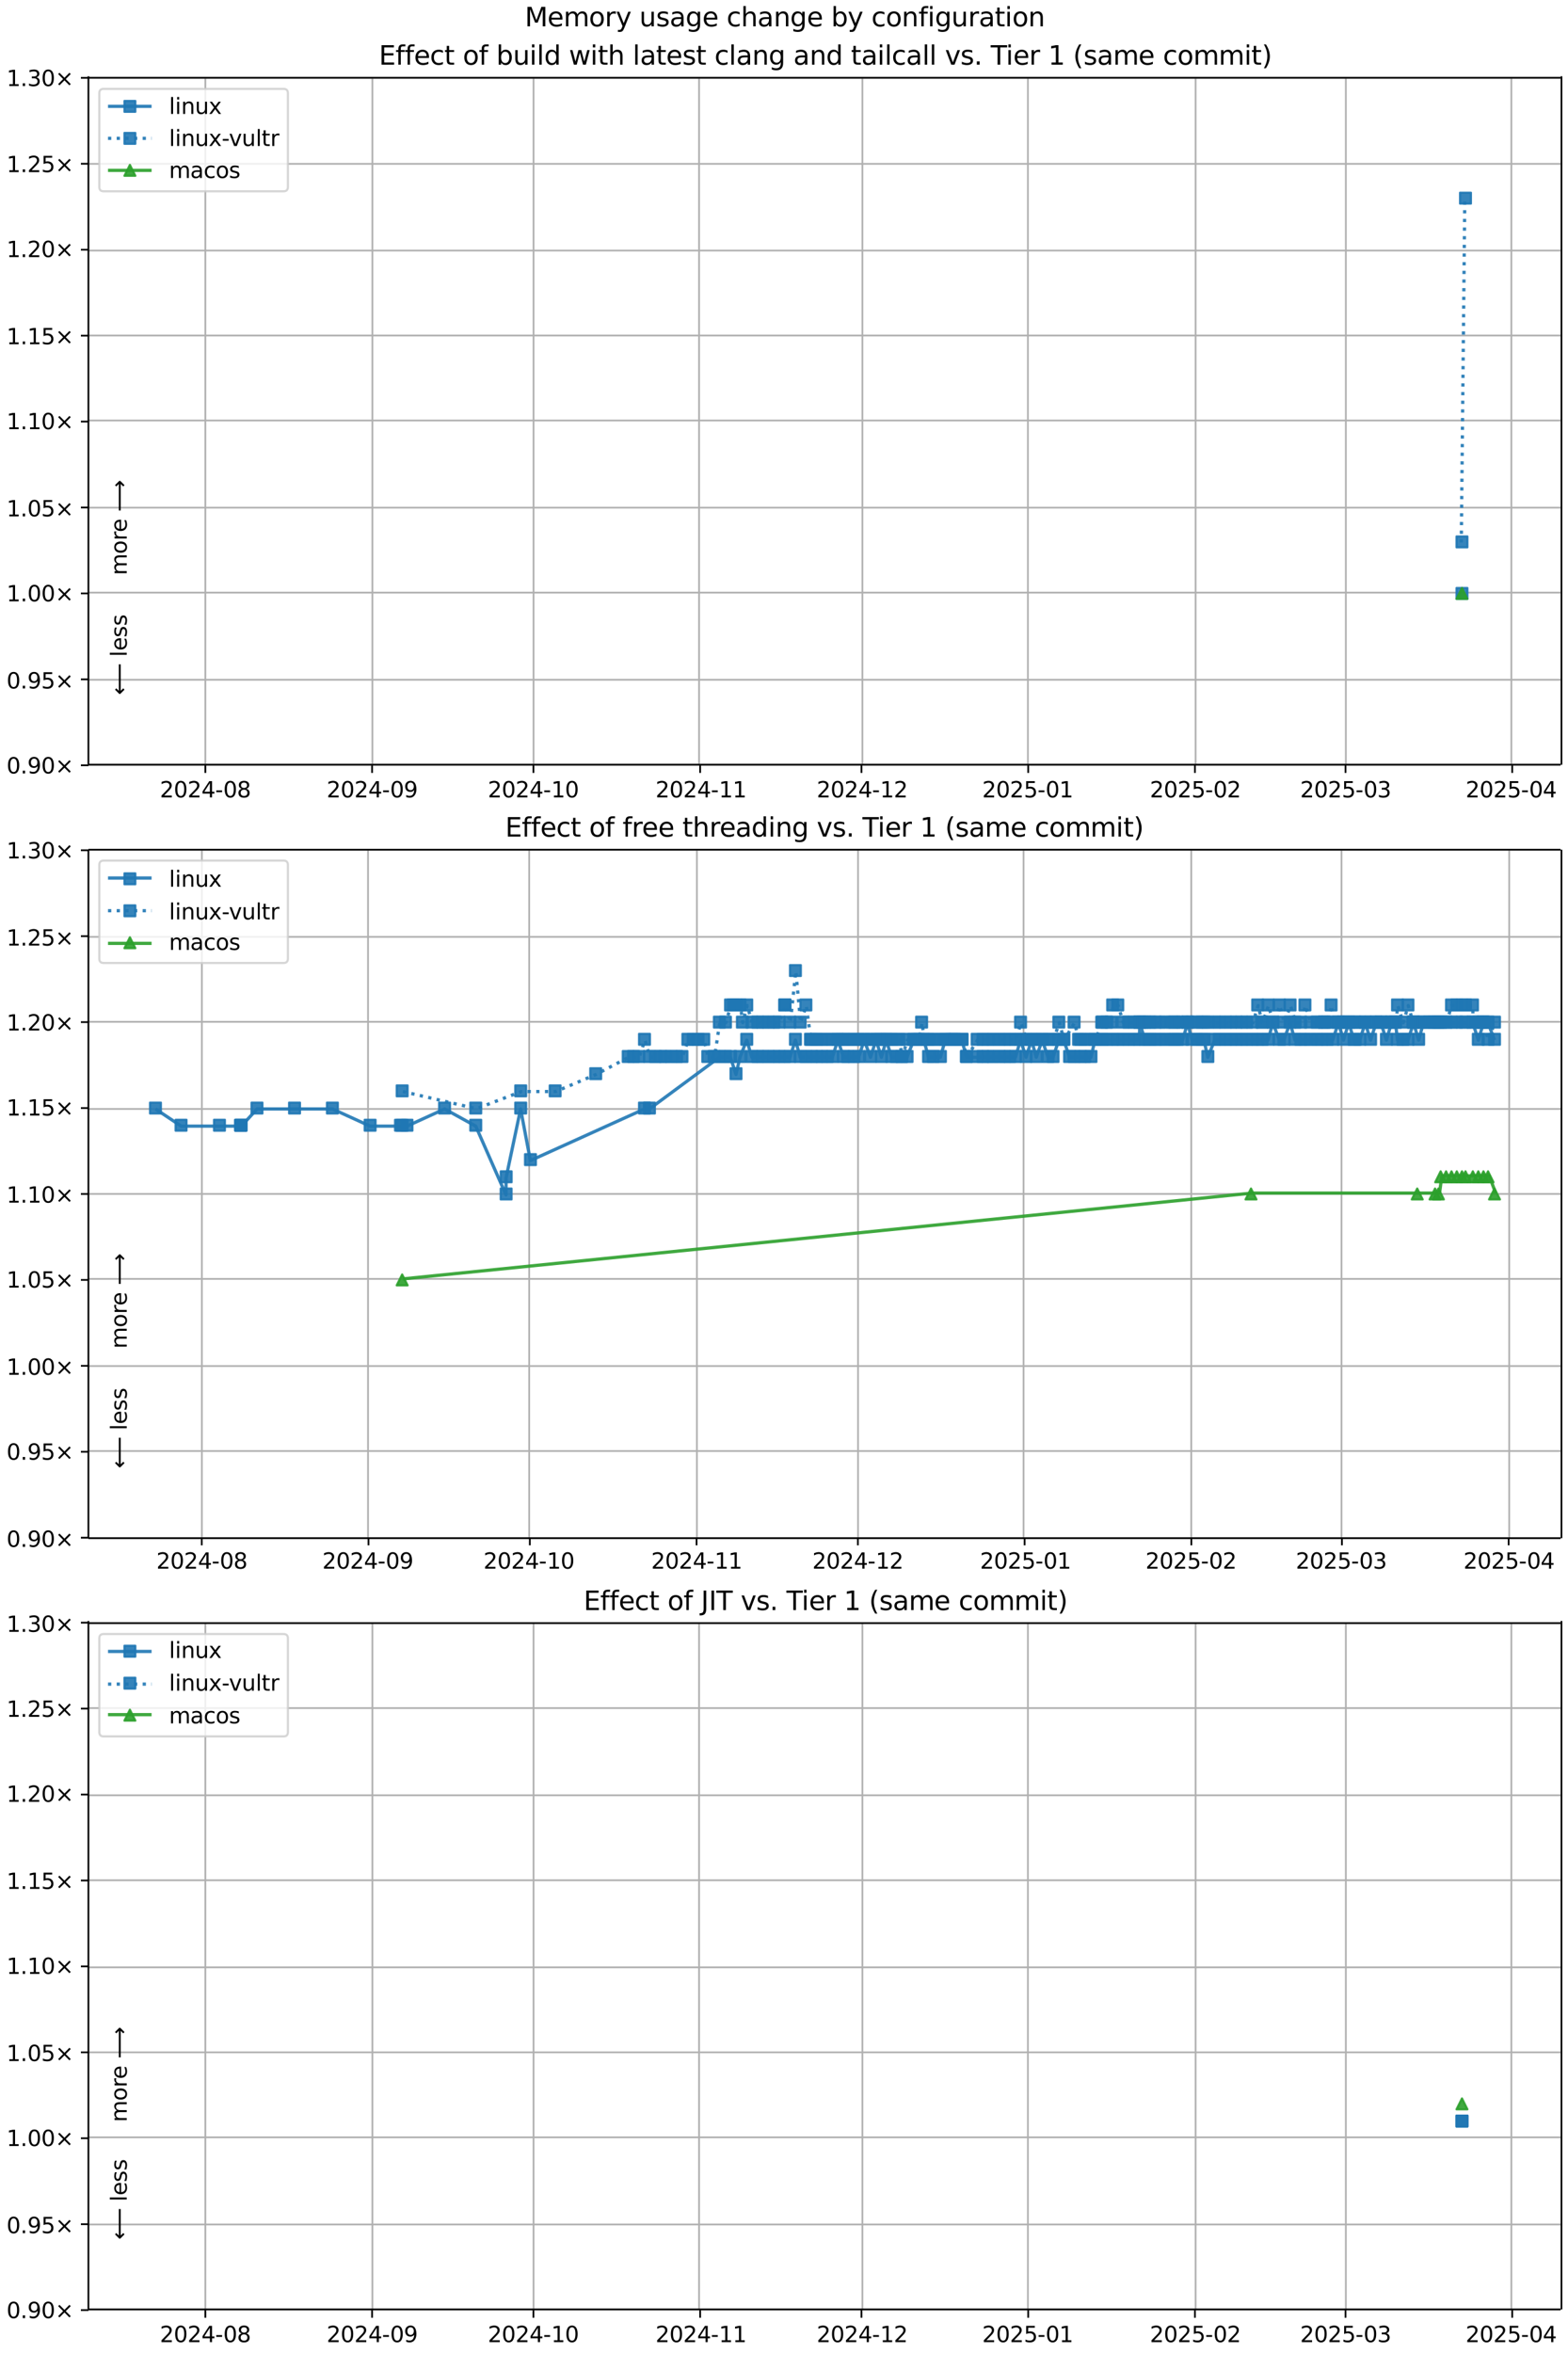 <?xml version="1.0" encoding="UTF-8"?>
<!DOCTYPE svg  PUBLIC '-//W3C//DTD SVG 1.1//EN'  'http://www.w3.org/Graphics/SVG/1.1/DTD/svg11.dtd'>
<svg width="720pt" height="1080pt" version="1.1" viewBox="0 0 720 1080" xmlns="http://www.w3.org/2000/svg" xmlns:xlink="http://www.w3.org/1999/xlink">
<defs>
<style type="text/css">*{stroke-linejoin: round; stroke-linecap: butt}</style>
</defs>
<path d="m0 1080h720v-1080h-720z" fill="#fff"/>
<path d="m40.6 351h676v-316h-676z" fill="#fff"/>
<path d="m94.3 351v-316" clip-path="url(#j)" fill="none" stroke="#b0b0b0" stroke-linecap="square" stroke-width=".8"/>
<defs>
<path id="g" d="m0 0v3.5" stroke="#000" stroke-width=".8"/>
</defs>
<use x="94.297" y="351.265" stroke="#000000" stroke-width=".8" xlink:href="#g"/>
<g transform="translate(73.4 366) scale(.1 -.1)">
<defs>
<path id="c" transform="scale(.016)" d="m1228 531h2203v-531h-2962v531q359 372 979 998 621 627 780 809 303 340 423 576 121 236 121 464 0 372-261 606-261 235-680 235-297 0-627-103-329-103-704-313v638q381 153 712 231 332 78 607 78 725 0 1156-363 431-362 431-968 0-288-108-546-107-257-392-607-78-91-497-524-418-433-1181-1211z"/>
<path id="b" transform="scale(.016)" d="m2034 4250q-487 0-733-480-245-479-245-1442 0-959 245-1439 246-480 733-480 491 0 736 480 246 480 246 1439 0 963-246 1442-245 480-736 480zm0 500q785 0 1199-621 414-620 414-1801 0-1178-414-1799-414-620-1199-620-784 0-1198 620-414 621-414 1799 0 1181 414 1801 414 621 1198 621z"/>
<path id="r" transform="scale(.016)" d="m2419 4116-1594-2491h1594v2491zm-166 550h794v-3041h666v-525h-666v-1100h-628v1100h-2106v609l1940 2957z"/>
<path id="f" transform="scale(.016)" d="m313 2009h1684v-512h-1684v512z"/>
<path id="al" transform="scale(.016)" d="m2034 2216q-450 0-708-241-257-241-257-662 0-422 257-663 258-241 708-241t709 242q260 243 260 662 0 421-258 662-257 241-711 241zm-631 268q-406 100-633 378-226 279-226 679 0 559 398 884 399 325 1092 325 697 0 1094-325t397-884q0-400-227-679-226-278-629-378 456-106 710-416 255-309 255-755 0-679-414-1042-414-362-1186-362-771 0-1186 362-414 363-414 1042 0 446 256 755 257 310 713 416zm-231 997q0-362 226-565 227-203 636-203 407 0 636 203 230 203 230 565 0 363-230 566-229 203-636 203-409 0-636-203-226-203-226-566z"/>
</defs>
<use xlink:href="#c"/>
<use transform="translate(63.6)" xlink:href="#b"/>
<use transform="translate(127)" xlink:href="#c"/>
<use transform="translate(191)" xlink:href="#r"/>
<use transform="translate(254)" xlink:href="#f"/>
<use transform="translate(291)" xlink:href="#b"/>
<use transform="translate(354)" xlink:href="#al"/>
</g>
<path d="m171 351v-316" clip-path="url(#j)" fill="none" stroke="#b0b0b0" stroke-linecap="square" stroke-width=".8"/>
<use x="170.852" y="351.265" stroke="#000000" stroke-width=".8" xlink:href="#g"/>
<g transform="translate(150 366) scale(.1 -.1)">
<defs>
<path id="ac" transform="scale(.016)" d="m703 97v575q238-113 481-172 244-59 479-59 625 0 954 420 330 420 377 1277-181-269-460-413-278-144-615-144-700 0-1108 423-408 424-408 1159 0 718 425 1152 425 435 1131 435 810 0 1236-621 427-620 427-1801 0-1103-524-1761-523-658-1407-658-238 0-482 47-243 47-506 141zm1256 1978q425 0 673 290 249 291 249 798 0 503-249 795-248 292-673 292t-673-292-248-795q0-507 248-798 248-290 673-290z"/>
</defs>
<use xlink:href="#c"/>
<use transform="translate(63.6)" xlink:href="#b"/>
<use transform="translate(127)" xlink:href="#c"/>
<use transform="translate(191)" xlink:href="#r"/>
<use transform="translate(254)" xlink:href="#f"/>
<use transform="translate(291)" xlink:href="#b"/>
<use transform="translate(354)" xlink:href="#ac"/>
</g>
<path d="m245 351v-316" clip-path="url(#j)" fill="none" stroke="#b0b0b0" stroke-linecap="square" stroke-width=".8"/>
<use x="244.937" y="351.265" stroke="#000000" stroke-width=".8" xlink:href="#g"/>
<g transform="translate(224 366) scale(.1 -.1)">
<defs>
<path id="d" transform="scale(.016)" d="m794 531h1031v3560l-1122-225v575l1116 225h631v-4135h1031v-531h-2687v531z"/>
</defs>
<use xlink:href="#c"/>
<use transform="translate(63.6)" xlink:href="#b"/>
<use transform="translate(127)" xlink:href="#c"/>
<use transform="translate(191)" xlink:href="#r"/>
<use transform="translate(254)" xlink:href="#f"/>
<use transform="translate(291)" xlink:href="#d"/>
<use transform="translate(354)" xlink:href="#b"/>
</g>
<path d="m321 351v-316" clip-path="url(#j)" fill="none" stroke="#b0b0b0" stroke-linecap="square" stroke-width=".8"/>
<use x="321.492" y="351.265" stroke="#000000" stroke-width=".8" xlink:href="#g"/>
<g transform="translate(301 366) scale(.1 -.1)">
<use xlink:href="#c"/>
<use transform="translate(63.6)" xlink:href="#b"/>
<use transform="translate(127)" xlink:href="#c"/>
<use transform="translate(191)" xlink:href="#r"/>
<use transform="translate(254)" xlink:href="#f"/>
<use transform="translate(291)" xlink:href="#d"/>
<use transform="translate(354)" xlink:href="#d"/>
</g>
<path d="m396 351v-316" clip-path="url(#j)" fill="none" stroke="#b0b0b0" stroke-linecap="square" stroke-width=".8"/>
<use x="395.577" y="351.265" stroke="#000000" stroke-width=".8" xlink:href="#g"/>
<g transform="translate(375 366) scale(.1 -.1)">
<use xlink:href="#c"/>
<use transform="translate(63.6)" xlink:href="#b"/>
<use transform="translate(127)" xlink:href="#c"/>
<use transform="translate(191)" xlink:href="#r"/>
<use transform="translate(254)" xlink:href="#f"/>
<use transform="translate(291)" xlink:href="#d"/>
<use transform="translate(354)" xlink:href="#c"/>
</g>
<path d="m472 351v-316" clip-path="url(#j)" fill="none" stroke="#b0b0b0" stroke-linecap="square" stroke-width=".8"/>
<use x="472.132" y="351.265" stroke="#000000" stroke-width=".8" xlink:href="#g"/>
<g transform="translate(451 366) scale(.1 -.1)">
<defs>
<path id="m" transform="scale(.016)" d="m691 4666h2478v-532h-1900v-1143q137 47 274 70 138 23 276 23 781 0 1237-428 457-428 457-1159 0-753-469-1171-469-417-1322-417-294 0-599 50-304 50-629 150v635q281-153 581-228t634-75q541 0 856 284 316 284 316 772 0 487-316 771-315 285-856 285-253 0-505-56-251-56-513-175v2344z"/>
</defs>
<use xlink:href="#c"/>
<use transform="translate(63.6)" xlink:href="#b"/>
<use transform="translate(127)" xlink:href="#c"/>
<use transform="translate(191)" xlink:href="#m"/>
<use transform="translate(254)" xlink:href="#f"/>
<use transform="translate(291)" xlink:href="#b"/>
<use transform="translate(354)" xlink:href="#d"/>
</g>
<path d="m549 351v-316" clip-path="url(#j)" fill="none" stroke="#b0b0b0" stroke-linecap="square" stroke-width=".8"/>
<use x="548.687" y="351.265" stroke="#000000" stroke-width=".8" xlink:href="#g"/>
<g transform="translate(528 366) scale(.1 -.1)">
<use xlink:href="#c"/>
<use transform="translate(63.6)" xlink:href="#b"/>
<use transform="translate(127)" xlink:href="#c"/>
<use transform="translate(191)" xlink:href="#m"/>
<use transform="translate(254)" xlink:href="#f"/>
<use transform="translate(291)" xlink:href="#b"/>
<use transform="translate(354)" xlink:href="#c"/>
</g>
<path d="m618 351v-316" clip-path="url(#j)" fill="none" stroke="#b0b0b0" stroke-linecap="square" stroke-width=".8"/>
<use x="617.833" y="351.265" stroke="#000000" stroke-width=".8" xlink:href="#g"/>
<g transform="translate(597 366) scale(.1 -.1)">
<defs>
<path id="af" transform="scale(.016)" d="m2597 2516q453-97 707-404 255-306 255-756 0-690-475-1069-475-378-1350-378-293 0-604 58t-642 174v609q262-153 574-231 313-78 654-78 593 0 904 234t311 681q0 413-289 645-289 233-804 233h-544v519h569q465 0 712 186t247 536q0 359-255 551-254 193-729 193-260 0-557-57-297-56-653-174v562q360 100 674 150t592 50q719 0 1137-327 419-326 419-882 0-388-222-655t-631-370z"/>
</defs>
<use xlink:href="#c"/>
<use transform="translate(63.6)" xlink:href="#b"/>
<use transform="translate(127)" xlink:href="#c"/>
<use transform="translate(191)" xlink:href="#m"/>
<use transform="translate(254)" xlink:href="#f"/>
<use transform="translate(291)" xlink:href="#b"/>
<use transform="translate(354)" xlink:href="#af"/>
</g>
<path d="m694 351v-316" clip-path="url(#j)" fill="none" stroke="#b0b0b0" stroke-linecap="square" stroke-width=".8"/>
<use x="694.388" y="351.265" stroke="#000000" stroke-width=".8" xlink:href="#g"/>
<g transform="translate(673 366) scale(.1 -.1)">
<use xlink:href="#c"/>
<use transform="translate(63.6)" xlink:href="#b"/>
<use transform="translate(127)" xlink:href="#c"/>
<use transform="translate(191)" xlink:href="#m"/>
<use transform="translate(254)" xlink:href="#f"/>
<use transform="translate(291)" xlink:href="#b"/>
<use transform="translate(354)" xlink:href="#r"/>
</g>
<path d="m40.6 351h676" clip-path="url(#j)" fill="none" stroke="#b0b0b0" stroke-linecap="square" stroke-width=".8"/>
<defs>
<path id="h" d="m0 0h-3.5" stroke="#000" stroke-width=".8"/>
</defs>
<use x="40.646" y="351.265" stroke="#000000" stroke-width=".8" xlink:href="#h"/>
<g transform="translate(3 355) scale(.1 -.1)">
<defs>
<path id="e" transform="scale(.016)" d="m684 794h660v-794h-660v794z"/>
<path id="i" transform="scale(.016)" d="m4488 3438-1429-1435 1429-1428-372-378-1435 1434-1434-1434-369 378 1425 1428-1425 1435 369 378 1434-1435 1435 1435 372-378z"/>
</defs>
<use xlink:href="#b"/>
<use transform="translate(63.6)" xlink:href="#e"/>
<use transform="translate(95.4)" xlink:href="#ac"/>
<use transform="translate(159)" xlink:href="#b"/>
<use transform="translate(223)" xlink:href="#i"/>
</g>
<path d="m40.6 312h676" clip-path="url(#j)" fill="none" stroke="#b0b0b0" stroke-linecap="square" stroke-width=".8"/>
<use x="40.646" y="311.823" stroke="#000000" stroke-width=".8" xlink:href="#h"/>
<g transform="translate(3 316) scale(.1 -.1)">
<use xlink:href="#b"/>
<use transform="translate(63.6)" xlink:href="#e"/>
<use transform="translate(95.4)" xlink:href="#ac"/>
<use transform="translate(159)" xlink:href="#m"/>
<use transform="translate(223)" xlink:href="#i"/>
</g>
<path d="m40.6 272h676" clip-path="url(#j)" fill="none" stroke="#b0b0b0" stroke-linecap="square" stroke-width=".8"/>
<use x="40.646" y="272.382" stroke="#000000" stroke-width=".8" xlink:href="#h"/>
<g transform="translate(3 276) scale(.1 -.1)">
<use xlink:href="#d"/>
<use transform="translate(63.6)" xlink:href="#e"/>
<use transform="translate(95.4)" xlink:href="#b"/>
<use transform="translate(159)" xlink:href="#b"/>
<use transform="translate(223)" xlink:href="#i"/>
</g>
<path d="m40.6 233h676" clip-path="url(#j)" fill="none" stroke="#b0b0b0" stroke-linecap="square" stroke-width=".8"/>
<use x="40.646" y="232.94" stroke="#000000" stroke-width=".8" xlink:href="#h"/>
<g transform="translate(3 237) scale(.1 -.1)">
<use xlink:href="#d"/>
<use transform="translate(63.6)" xlink:href="#e"/>
<use transform="translate(95.4)" xlink:href="#b"/>
<use transform="translate(159)" xlink:href="#m"/>
<use transform="translate(223)" xlink:href="#i"/>
</g>
<path d="m40.6 193h676" clip-path="url(#j)" fill="none" stroke="#b0b0b0" stroke-linecap="square" stroke-width=".8"/>
<use x="40.646" y="193.499" stroke="#000000" stroke-width=".8" xlink:href="#h"/>
<g transform="translate(3 197) scale(.1 -.1)">
<use xlink:href="#d"/>
<use transform="translate(63.6)" xlink:href="#e"/>
<use transform="translate(95.4)" xlink:href="#d"/>
<use transform="translate(159)" xlink:href="#b"/>
<use transform="translate(223)" xlink:href="#i"/>
</g>
<path d="m40.6 154h676" clip-path="url(#j)" fill="none" stroke="#b0b0b0" stroke-linecap="square" stroke-width=".8"/>
<use x="40.646" y="154.057" stroke="#000000" stroke-width=".8" xlink:href="#h"/>
<g transform="translate(3 158) scale(.1 -.1)">
<use xlink:href="#d"/>
<use transform="translate(63.6)" xlink:href="#e"/>
<use transform="translate(95.4)" xlink:href="#d"/>
<use transform="translate(159)" xlink:href="#m"/>
<use transform="translate(223)" xlink:href="#i"/>
</g>
<path d="m40.6 115h676" clip-path="url(#j)" fill="none" stroke="#b0b0b0" stroke-linecap="square" stroke-width=".8"/>
<use x="40.646" y="114.616" stroke="#000000" stroke-width=".8" xlink:href="#h"/>
<g transform="translate(3 118) scale(.1 -.1)">
<use xlink:href="#d"/>
<use transform="translate(63.6)" xlink:href="#e"/>
<use transform="translate(95.4)" xlink:href="#c"/>
<use transform="translate(159)" xlink:href="#b"/>
<use transform="translate(223)" xlink:href="#i"/>
</g>
<path d="m40.6 75.2h676" clip-path="url(#j)" fill="none" stroke="#b0b0b0" stroke-linecap="square" stroke-width=".8"/>
<use x="40.646" y="75.174" stroke="#000000" stroke-width=".8" xlink:href="#h"/>
<g transform="translate(3 79) scale(.1 -.1)">
<use xlink:href="#d"/>
<use transform="translate(63.6)" xlink:href="#e"/>
<use transform="translate(95.4)" xlink:href="#c"/>
<use transform="translate(159)" xlink:href="#m"/>
<use transform="translate(223)" xlink:href="#i"/>
</g>
<path d="m40.6 35.7h676" clip-path="url(#j)" fill="none" stroke="#b0b0b0" stroke-linecap="square" stroke-width=".8"/>
<use x="40.646" y="35.733" stroke="#000000" stroke-width=".8" xlink:href="#h"/>
<g transform="translate(3 39.5) scale(.1 -.1)">
<use xlink:href="#d"/>
<use transform="translate(63.6)" xlink:href="#e"/>
<use transform="translate(95.4)" xlink:href="#af"/>
<use transform="translate(159)" xlink:href="#b"/>
<use transform="translate(223)" xlink:href="#i"/>
</g>
<path d="m671 272" clip-path="url(#j)" fill="none" stroke="#1f77b4" stroke-linecap="square" stroke-opacity=".9" stroke-width="1.5"/>
<defs>
<path id="a" d="m-2.5 2.5h5v-5h-5z" stroke="#1f77b4" stroke-opacity=".9"/>
</defs>
<g clip-path="url(#j)">
<use x="671.314" y="272.382" fill="#1f77b4" fill-opacity=".9" stroke="#1f77b4" stroke-opacity=".9" xlink:href="#a"/>
</g>
<g stroke="#1f77b4" stroke-opacity=".9">
<path d="m671 249 1.61-158" clip-path="url(#j)" fill="none" stroke-dasharray="1.5,2.475" stroke-width="1.5"/>
<g clip-path="url(#j)" fill="#1f77b4" fill-opacity=".9">
<use x="671.314" y="248.717" xlink:href="#a"/>
<use x="672.927" y="90.951" xlink:href="#a"/>
</g>
</g>
<path d="m671 272" clip-path="url(#j)" fill="none" stroke="#2ca02c" stroke-linecap="square" stroke-opacity=".9" stroke-width="1.5"/>
<defs>
<path id="o" d="m0-2.5-2.5 5h5z" stroke="#2ca02c" stroke-opacity=".9"/>
</defs>
<g clip-path="url(#j)">
<use x="671.314" y="272.382" fill="#2ca02c" fill-opacity=".9" stroke="#2ca02c" stroke-opacity=".9" xlink:href="#o"/>
</g>
<path d="m40.6 351v-316" fill="none" stroke="#000" stroke-linecap="square" stroke-width=".8"/>
<path d="m717 351v-316" fill="none" stroke="#000" stroke-linecap="square" stroke-width=".8"/>
<path d="m40.6 351h676" fill="none" stroke="#000" stroke-linecap="square" stroke-width=".8"/>
<path d="m40.6 35.7h676" fill="none" stroke="#000" stroke-linecap="square" stroke-width=".8"/>
<g clip-path="url(#j)">
<g transform="translate(58.2 264) rotate(-90) scale(.1 -.1)">
<defs>
<path id="t" transform="scale(.016)" d="m3328 2828q216 388 516 572t706 184q547 0 844-383 297-382 297-1088v-2113h-578v2094q0 503-179 746-178 244-543 244-447 0-707-297-259-296-259-809v-1978h-578v2094q0 506-178 748t-550 242q-441 0-701-298-259-298-259-808v-1978h-578v3500h578v-544q197 322 472 475t653 153q382 0 649-194 267-193 395-562z"/>
<path id="v" transform="scale(.016)" d="m1959 3097q-462 0-731-361t-269-989 267-989q268-361 733-361 460 0 728 362 269 363 269 988 0 622-269 986-268 364-728 364zm0 487q750 0 1178-488 429-487 429-1349 0-859-429-1349-428-489-1178-489-753 0-1180 489-426 490-426 1349 0 862 426 1349 427 488 1180 488z"/>
<path id="x" transform="scale(.016)" d="m2631 2963q-97 56-211 82-114 27-251 27-488 0-749-317t-261-911v-1844h-578v3500h578v-544q182 319 472 473 291 155 707 155 59 0 131-8 72-7 159-23l3-590z"/>
<path id="n" transform="scale(.016)" d="m3597 1894v-281h-2644q38-594 358-905t892-311q331 0 642 81t618 244v-544q-310-131-635-200t-659-69q-838 0-1327 487-489 488-489 1320 0 859 464 1363 464 505 1252 505 706 0 1117-455 411-454 411-1235zm-575 169q-6 471-264 752-258 282-683 282-481 0-770-272t-333-766l2050 4z"/>
<path id="ao" transform="scale(.016)" d="m8863 2147v-281l-1229-1228-375 375 729 728h-7622v531h7622l-729 728 375 375 1229-1228z"/>
</defs>
<use xlink:href="#t"/>
<use transform="translate(97.4)" xlink:href="#v"/>
<use transform="translate(159)" xlink:href="#x"/>
<use transform="translate(197)" xlink:href="#n"/>
<use transform="translate(259)" xlink:href="#DejaVuSans-20"/>
<use transform="translate(291)" xlink:href="#ao"/>
</g>
</g>
<g clip-path="url(#j)">
<g transform="translate(58.2 319) rotate(-90) scale(.1 -.1)">
<defs>
<path id="ap" transform="scale(.016)" d="m313 1866v281l1228 1228 375-375-728-728h7621v-531h-7621l728-728-375-375-1228 1228z"/>
<path id="p" transform="scale(.016)" d="m603 4863h575v-4863h-575v4863z"/>
<path id="s" transform="scale(.016)" d="m2834 3397v-544q-243 125-506 187-262 63-544 63-428 0-642-131t-214-394q0-200 153-314t616-217l197-44q612-131 870-370t258-667q0-488-386-773-386-284-1061-284-281 0-586 55t-642 164v594q319-166 628-249 309-82 613-82 406 0 624 139 219 139 219 392 0 234-158 359-157 125-692 241l-200 47q-534 112-772 345-237 233-237 639 0 494 350 762 350 269 994 269 318 0 599-47 282-46 519-140z"/>
</defs>
<use xlink:href="#ap"/>
<use transform="translate(143)" xlink:href="#DejaVuSans-20"/>
<use transform="translate(175)" xlink:href="#p"/>
<use transform="translate(203)" xlink:href="#n"/>
<use transform="translate(264)" xlink:href="#s"/>
<use transform="translate(317)" xlink:href="#s"/>
</g>
</g>
<g transform="translate(174 29.7) scale(.12 -.12)">
<defs>
<path id="ak" transform="scale(.016)" d="m628 4666h2950v-532h-2319v-1381h2222v-531h-2222v-1691h2375v-531h-3006v4666z"/>
<path id="ab" transform="scale(.016)" d="m2375 4863v-479h-550q-309 0-430-125-120-125-120-450v-309h947v-447h-947v-3053h-578v3053h-550v447h550v244q0 584 272 851 272 268 862 268h544z"/>
<path id="y" transform="scale(.016)" d="m3122 3366v-538q-244 135-489 202t-495 67q-560 0-870-355-309-354-309-995t309-996q310-354 870-354 250 0 495 67t489 202v-532q-241-112-499-168-257-57-548-57-791 0-1257 497-465 497-465 1341 0 856 470 1346 471 491 1290 491 265 0 518-55 253-54 491-163z"/>
<path id="u" transform="scale(.016)" d="m1172 4494v-994h1184v-447h-1184v-1900q0-428 117-550t477-122h590v-481h-590q-666 0-919 248-253 249-253 905v1900h-422v447h422v994h578z"/>
<path id="ar" transform="scale(.016)" d="m3116 1747q0 634-261 995t-717 361q-457 0-718-361t-261-995 261-995 718-361q456 0 717 361t261 995zm-1957 1222q182 312 458 463 277 152 661 152 638 0 1036-506 399-506 399-1331t-399-1332q-398-506-1036-506-384 0-661 152-276 152-458 464v-525h-578v4863h578v-1894z"/>
<path id="z" transform="scale(.016)" d="m544 1381v2119h575v-2097q0-497 193-746 194-248 582-248 465 0 735 297 271 297 271 810v1984h575v-3500h-575v538q-209-319-486-474-276-155-642-155-603 0-916 375-312 375-312 1097zm1447 2203z"/>
<path id="q" transform="scale(.016)" d="m603 3500h575v-3500h-575v3500zm0 1363h575v-729h-575v729z"/>
<path id="aj" transform="scale(.016)" d="m2906 2969v1894h575v-4863h-575v525q-181-312-458-464-276-152-664-152-634 0-1033 506-398 507-398 1332t398 1331q399 506 1033 506 388 0 664-152 277-151 458-463zm-1959-1222q0-634 261-995t717-361 718 361q263 361 263 995t-263 995q-262 361-718 361t-717-361-261-995z"/>
<path id="as" transform="scale(.016)" d="m269 3500h575l719-2731 715 2731h678l719-2731 716 2731h575l-916-3500h-678l-753 2869-756-2869h-679l-915 3500z"/>
<path id="ai" transform="scale(.016)" d="m3513 2113v-2113h-575v2094q0 497-194 743-194 247-581 247-466 0-735-297-269-296-269-809v-1978h-578v4863h578v-1907q207 316 486 472 280 156 646 156 603 0 912-373 310-373 310-1098z"/>
<path id="w" transform="scale(.016)" d="m2194 1759q-697 0-966-159t-269-544q0-306 202-486 202-179 548-179 479 0 768 339t289 901v128h-572zm1147 238v-2e3h-575v531q-197-318-491-470t-719-152q-537 0-855 302-317 302-317 808 0 590 395 890 396 300 1180 300h807v57q0 397-261 614t-733 217q-300 0-585-72-284-72-546-216v532q315 122 612 182 297 61 578 61 760 0 1135-394 375-393 375-1193z"/>
<path id="aa" transform="scale(.016)" d="m3513 2113v-2113h-575v2094q0 497-194 743-194 247-581 247-466 0-735-297-269-296-269-809v-1978h-578v3500h578v-544q207 316 486 472 280 156 646 156 603 0 912-373 310-373 310-1098z"/>
<path id="ag" transform="scale(.016)" d="m2906 1791q0 625-258 968-257 344-723 344-462 0-720-344-258-343-258-968 0-622 258-966t720-344q466 0 723 344 258 344 258 966zm575-1357q0-893-397-1329-396-436-1215-436-303 0-572 45t-522 139v559q253-137 500-202 247-66 503-66 566 0 847 295t281 892v285q-178-310-456-463t-666-153q-643 0-1037 490-394 491-394 1301 0 812 394 1302 394 491 1037 491 388 0 666-153t456-462v531h575v-3066z"/>
<path id="ae" transform="scale(.016)" d="m191 3500h609l1094-2937 1094 2937h609l-1313-3500h-781l-1312 3500z"/>
<path id="ah" transform="scale(.016)" d="m-19 4666h3947v-532h-1656v-4134h-634v4134h-1657v532z"/>
<path id="an" transform="scale(.016)" d="m1984 4856q-418-718-622-1422-203-703-203-1425 0-721 205-1429t620-1424h-500q-468 735-701 1444t-233 1409q0 697 231 1403 232 707 703 1444h500z"/>
<path id="am" transform="scale(.016)" d="m513 4856h500q468-737 701-1444 233-706 233-1403 0-700-233-1409t-701-1444h-500q415 716 620 1424t205 1429q0 722-205 1425-205 704-620 1422z"/>
</defs>
<use xlink:href="#ak"/>
<use transform="translate(63.2)" xlink:href="#ab"/>
<use transform="translate(98.4)" xlink:href="#ab"/>
<use transform="translate(134)" xlink:href="#n"/>
<use transform="translate(195)" xlink:href="#y"/>
<use transform="translate(250)" xlink:href="#u"/>
<use transform="translate(289)" xlink:href="#DejaVuSans-20"/>
<use transform="translate(321)" xlink:href="#v"/>
<use transform="translate(382)" xlink:href="#ab"/>
<use transform="translate(417)" xlink:href="#DejaVuSans-20"/>
<use transform="translate(449)" xlink:href="#ar"/>
<use transform="translate(513)" xlink:href="#z"/>
<use transform="translate(576)" xlink:href="#q"/>
<use transform="translate(604)" xlink:href="#p"/>
<use transform="translate(632)" xlink:href="#aj"/>
<use transform="translate(695)" xlink:href="#DejaVuSans-20"/>
<use transform="translate(727)" xlink:href="#as"/>
<use transform="translate(809)" xlink:href="#q"/>
<use transform="translate(837)" xlink:href="#u"/>
<use transform="translate(876)" xlink:href="#ai"/>
<use transform="translate(939)" xlink:href="#DejaVuSans-20"/>
<use transform="translate(971)" xlink:href="#p"/>
<use transform="translate(999)" xlink:href="#w"/>
<use transform="translate(1060)" xlink:href="#u"/>
<use transform="translate(1099)" xlink:href="#n"/>
<use transform="translate(1161)" xlink:href="#s"/>
<use transform="translate(1213)" xlink:href="#u"/>
<use transform="translate(1252)" xlink:href="#DejaVuSans-20"/>
<use transform="translate(1284)" xlink:href="#y"/>
<use transform="translate(1339)" xlink:href="#p"/>
<use transform="translate(1367)" xlink:href="#w"/>
<use transform="translate(1428)" xlink:href="#aa"/>
<use transform="translate(1491)" xlink:href="#ag"/>
<use transform="translate(1555)" xlink:href="#DejaVuSans-20"/>
<use transform="translate(1586)" xlink:href="#w"/>
<use transform="translate(1648)" xlink:href="#aa"/>
<use transform="translate(1711)" xlink:href="#aj"/>
<use transform="translate(1775)" xlink:href="#DejaVuSans-20"/>
<use transform="translate(1806)" xlink:href="#u"/>
<use transform="translate(1846)" xlink:href="#w"/>
<use transform="translate(1907)" xlink:href="#q"/>
<use transform="translate(1935)" xlink:href="#p"/>
<use transform="translate(1962)" xlink:href="#y"/>
<use transform="translate(2017)" xlink:href="#w"/>
<use transform="translate(2079)" xlink:href="#p"/>
<use transform="translate(2106)" xlink:href="#p"/>
<use transform="translate(2134)" xlink:href="#DejaVuSans-20"/>
<use transform="translate(2166)" xlink:href="#ae"/>
<use transform="translate(2225)" xlink:href="#s"/>
<use transform="translate(2277)" xlink:href="#e"/>
<use transform="translate(2309)" xlink:href="#DejaVuSans-20"/>
<use transform="translate(2341)" xlink:href="#ah"/>
<use transform="translate(2399)" xlink:href="#q"/>
<use transform="translate(2427)" xlink:href="#n"/>
<use transform="translate(2488)" xlink:href="#x"/>
<use transform="translate(2529)" xlink:href="#DejaVuSans-20"/>
<use transform="translate(2561)" xlink:href="#d"/>
<use transform="translate(2625)" xlink:href="#DejaVuSans-20"/>
<use transform="translate(2656)" xlink:href="#an"/>
<use transform="translate(2696)" xlink:href="#s"/>
<use transform="translate(2748)" xlink:href="#w"/>
<use transform="translate(2809)" xlink:href="#t"/>
<use transform="translate(2906)" xlink:href="#n"/>
<use transform="translate(2968)" xlink:href="#DejaVuSans-20"/>
<use transform="translate(3e3)" xlink:href="#y"/>
<use transform="translate(3055)" xlink:href="#v"/>
<use transform="translate(3116)" xlink:href="#t"/>
<use transform="translate(3213)" xlink:href="#t"/>
<use transform="translate(3311)" xlink:href="#q"/>
<use transform="translate(3338)" xlink:href="#u"/>
<use transform="translate(3378)" xlink:href="#am"/>
</g>
<path d="m47.6 87.8h82.6q2 0 2-2v-43q0-2-2-2h-82.6q-2 0-2 2v43q0 2 2 2z" fill="#fff" opacity=".8" stroke="#ccc"/>
<path d="m49.6 48.8h10 10" fill="none" stroke="#1f77b4" stroke-linecap="square" stroke-opacity=".9" stroke-width="1.5"/>
<use x="59.646" y="48.831" fill="#1f77b4" fill-opacity=".9" stroke="#1f77b4" stroke-opacity=".9" xlink:href="#a"/>
<g transform="translate(77.6 52.3) scale(.1 -.1)">
<defs>
<path id="ad" transform="scale(.016)" d="m3513 3500-1266-1703 1331-1797h-678l-1019 1375-1018-1375h-679l1360 1831-1244 1669h678l928-1247 928 1247h679z"/>
</defs>
<use xlink:href="#p"/>
<use transform="translate(27.8)" xlink:href="#q"/>
<use transform="translate(55.6)" xlink:href="#aa"/>
<use transform="translate(119)" xlink:href="#z"/>
<use transform="translate(182)" xlink:href="#ad"/>
</g>
<path d="m49.6 63.5h10 10" fill="none" stroke="#1f77b4" stroke-dasharray="1.5,2.475" stroke-opacity=".9" stroke-width="1.5"/>
<use x="59.646" y="63.509" fill="#1f77b4" fill-opacity=".9" stroke="#1f77b4" stroke-opacity=".9" xlink:href="#a"/>
<g transform="translate(77.6 67) scale(.1 -.1)">
<use xlink:href="#p"/>
<use transform="translate(27.8)" xlink:href="#q"/>
<use transform="translate(55.6)" xlink:href="#aa"/>
<use transform="translate(119)" xlink:href="#z"/>
<use transform="translate(182)" xlink:href="#ad"/>
<use transform="translate(242)" xlink:href="#f"/>
<use transform="translate(275)" xlink:href="#ae"/>
<use transform="translate(334)" xlink:href="#z"/>
<use transform="translate(398)" xlink:href="#p"/>
<use transform="translate(425)" xlink:href="#u"/>
<use transform="translate(465)" xlink:href="#x"/>
</g>
<path d="m49.6 78.2h10 10" fill="none" stroke="#2ca02c" stroke-linecap="square" stroke-opacity=".9" stroke-width="1.5"/>
<use x="59.646" y="78.187" fill="#2ca02c" fill-opacity=".9" stroke="#2ca02c" stroke-opacity=".9" xlink:href="#o"/>
<g transform="translate(77.6 81.7) scale(.1 -.1)">
<use xlink:href="#t"/>
<use transform="translate(97.4)" xlink:href="#w"/>
<use transform="translate(159)" xlink:href="#y"/>
<use transform="translate(214)" xlink:href="#v"/>
<use transform="translate(275)" xlink:href="#s"/>
</g>
<path d="m40.6 706h676v-316h-676z" fill="#fff"/>
<path d="m92.7 706v-316" clip-path="url(#k)" fill="none" stroke="#b0b0b0" stroke-linecap="square" stroke-width=".8"/>
<use x="92.651" y="705.793" stroke="#000000" stroke-width=".8" xlink:href="#g"/>
<g transform="translate(71.8 720) scale(.1 -.1)">
<use xlink:href="#c"/>
<use transform="translate(63.6)" xlink:href="#b"/>
<use transform="translate(127)" xlink:href="#c"/>
<use transform="translate(191)" xlink:href="#r"/>
<use transform="translate(254)" xlink:href="#f"/>
<use transform="translate(291)" xlink:href="#b"/>
<use transform="translate(354)" xlink:href="#al"/>
</g>
<path d="m169 706v-316" clip-path="url(#k)" fill="none" stroke="#b0b0b0" stroke-linecap="square" stroke-width=".8"/>
<use x="169.205" y="705.793" stroke="#000000" stroke-width=".8" xlink:href="#g"/>
<g transform="translate(148 720) scale(.1 -.1)">
<use xlink:href="#c"/>
<use transform="translate(63.6)" xlink:href="#b"/>
<use transform="translate(127)" xlink:href="#c"/>
<use transform="translate(191)" xlink:href="#r"/>
<use transform="translate(254)" xlink:href="#f"/>
<use transform="translate(291)" xlink:href="#b"/>
<use transform="translate(354)" xlink:href="#ac"/>
</g>
<path d="m243 706v-316" clip-path="url(#k)" fill="none" stroke="#b0b0b0" stroke-linecap="square" stroke-width=".8"/>
<use x="243.291" y="705.793" stroke="#000000" stroke-width=".8" xlink:href="#g"/>
<g transform="translate(222 720) scale(.1 -.1)">
<use xlink:href="#c"/>
<use transform="translate(63.6)" xlink:href="#b"/>
<use transform="translate(127)" xlink:href="#c"/>
<use transform="translate(191)" xlink:href="#r"/>
<use transform="translate(254)" xlink:href="#f"/>
<use transform="translate(291)" xlink:href="#d"/>
<use transform="translate(354)" xlink:href="#b"/>
</g>
<path d="m320 706v-316" clip-path="url(#k)" fill="none" stroke="#b0b0b0" stroke-linecap="square" stroke-width=".8"/>
<use x="319.846" y="705.793" stroke="#000000" stroke-width=".8" xlink:href="#g"/>
<g transform="translate(299 720) scale(.1 -.1)">
<use xlink:href="#c"/>
<use transform="translate(63.6)" xlink:href="#b"/>
<use transform="translate(127)" xlink:href="#c"/>
<use transform="translate(191)" xlink:href="#r"/>
<use transform="translate(254)" xlink:href="#f"/>
<use transform="translate(291)" xlink:href="#d"/>
<use transform="translate(354)" xlink:href="#d"/>
</g>
<path d="m394 706v-316" clip-path="url(#k)" fill="none" stroke="#b0b0b0" stroke-linecap="square" stroke-width=".8"/>
<use x="393.931" y="705.793" stroke="#000000" stroke-width=".8" xlink:href="#g"/>
<g transform="translate(373 720) scale(.1 -.1)">
<use xlink:href="#c"/>
<use transform="translate(63.6)" xlink:href="#b"/>
<use transform="translate(127)" xlink:href="#c"/>
<use transform="translate(191)" xlink:href="#r"/>
<use transform="translate(254)" xlink:href="#f"/>
<use transform="translate(291)" xlink:href="#d"/>
<use transform="translate(354)" xlink:href="#c"/>
</g>
<path d="m470 706v-316" clip-path="url(#k)" fill="none" stroke="#b0b0b0" stroke-linecap="square" stroke-width=".8"/>
<use x="470.486" y="705.793" stroke="#000000" stroke-width=".8" xlink:href="#g"/>
<g transform="translate(450 720) scale(.1 -.1)">
<use xlink:href="#c"/>
<use transform="translate(63.6)" xlink:href="#b"/>
<use transform="translate(127)" xlink:href="#c"/>
<use transform="translate(191)" xlink:href="#m"/>
<use transform="translate(254)" xlink:href="#f"/>
<use transform="translate(291)" xlink:href="#b"/>
<use transform="translate(354)" xlink:href="#d"/>
</g>
<path d="m547 706v-316" clip-path="url(#k)" fill="none" stroke="#b0b0b0" stroke-linecap="square" stroke-width=".8"/>
<use x="547.041" y="705.793" stroke="#000000" stroke-width=".8" xlink:href="#g"/>
<g transform="translate(526 720) scale(.1 -.1)">
<use xlink:href="#c"/>
<use transform="translate(63.6)" xlink:href="#b"/>
<use transform="translate(127)" xlink:href="#c"/>
<use transform="translate(191)" xlink:href="#m"/>
<use transform="translate(254)" xlink:href="#f"/>
<use transform="translate(291)" xlink:href="#b"/>
<use transform="translate(354)" xlink:href="#c"/>
</g>
<path d="m616 706v-316" clip-path="url(#k)" fill="none" stroke="#b0b0b0" stroke-linecap="square" stroke-width=".8"/>
<use x="616.187" y="705.793" stroke="#000000" stroke-width=".8" xlink:href="#g"/>
<g transform="translate(595 720) scale(.1 -.1)">
<use xlink:href="#c"/>
<use transform="translate(63.6)" xlink:href="#b"/>
<use transform="translate(127)" xlink:href="#c"/>
<use transform="translate(191)" xlink:href="#m"/>
<use transform="translate(254)" xlink:href="#f"/>
<use transform="translate(291)" xlink:href="#b"/>
<use transform="translate(354)" xlink:href="#af"/>
</g>
<path d="m693 706v-316" clip-path="url(#k)" fill="none" stroke="#b0b0b0" stroke-linecap="square" stroke-width=".8"/>
<use x="692.742" y="705.793" stroke="#000000" stroke-width=".8" xlink:href="#g"/>
<g transform="translate(672 720) scale(.1 -.1)">
<use xlink:href="#c"/>
<use transform="translate(63.6)" xlink:href="#b"/>
<use transform="translate(127)" xlink:href="#c"/>
<use transform="translate(191)" xlink:href="#m"/>
<use transform="translate(254)" xlink:href="#f"/>
<use transform="translate(291)" xlink:href="#b"/>
<use transform="translate(354)" xlink:href="#r"/>
</g>
<path d="m40.6 706h676" clip-path="url(#k)" fill="none" stroke="#b0b0b0" stroke-linecap="square" stroke-width=".8"/>
<use x="40.646" y="705.793" stroke="#000000" stroke-width=".8" xlink:href="#h"/>
<g transform="translate(3 710) scale(.1 -.1)">
<use xlink:href="#b"/>
<use transform="translate(63.6)" xlink:href="#e"/>
<use transform="translate(95.4)" xlink:href="#ac"/>
<use transform="translate(159)" xlink:href="#b"/>
<use transform="translate(223)" xlink:href="#i"/>
</g>
<path d="m40.6 666h676" clip-path="url(#k)" fill="none" stroke="#b0b0b0" stroke-linecap="square" stroke-width=".8"/>
<use x="40.646" y="666.352" stroke="#000000" stroke-width=".8" xlink:href="#h"/>
<g transform="translate(3 670) scale(.1 -.1)">
<use xlink:href="#b"/>
<use transform="translate(63.6)" xlink:href="#e"/>
<use transform="translate(95.4)" xlink:href="#ac"/>
<use transform="translate(159)" xlink:href="#m"/>
<use transform="translate(223)" xlink:href="#i"/>
</g>
<path d="m40.6 627h676" clip-path="url(#k)" fill="none" stroke="#b0b0b0" stroke-linecap="square" stroke-width=".8"/>
<use x="40.646" y="626.91" stroke="#000000" stroke-width=".8" xlink:href="#h"/>
<g transform="translate(3 631) scale(.1 -.1)">
<use xlink:href="#d"/>
<use transform="translate(63.6)" xlink:href="#e"/>
<use transform="translate(95.4)" xlink:href="#b"/>
<use transform="translate(159)" xlink:href="#b"/>
<use transform="translate(223)" xlink:href="#i"/>
</g>
<path d="m40.6 587h676" clip-path="url(#k)" fill="none" stroke="#b0b0b0" stroke-linecap="square" stroke-width=".8"/>
<use x="40.646" y="587.469" stroke="#000000" stroke-width=".8" xlink:href="#h"/>
<g transform="translate(3 591) scale(.1 -.1)">
<use xlink:href="#d"/>
<use transform="translate(63.6)" xlink:href="#e"/>
<use transform="translate(95.4)" xlink:href="#b"/>
<use transform="translate(159)" xlink:href="#m"/>
<use transform="translate(223)" xlink:href="#i"/>
</g>
<path d="m40.6 548h676" clip-path="url(#k)" fill="none" stroke="#b0b0b0" stroke-linecap="square" stroke-width=".8"/>
<use x="40.646" y="548.027" stroke="#000000" stroke-width=".8" xlink:href="#h"/>
<g transform="translate(3 552) scale(.1 -.1)">
<use xlink:href="#d"/>
<use transform="translate(63.6)" xlink:href="#e"/>
<use transform="translate(95.4)" xlink:href="#d"/>
<use transform="translate(159)" xlink:href="#b"/>
<use transform="translate(223)" xlink:href="#i"/>
</g>
<path d="m40.6 509h676" clip-path="url(#k)" fill="none" stroke="#b0b0b0" stroke-linecap="square" stroke-width=".8"/>
<use x="40.646" y="508.586" stroke="#000000" stroke-width=".8" xlink:href="#h"/>
<g transform="translate(3 512) scale(.1 -.1)">
<use xlink:href="#d"/>
<use transform="translate(63.6)" xlink:href="#e"/>
<use transform="translate(95.4)" xlink:href="#d"/>
<use transform="translate(159)" xlink:href="#m"/>
<use transform="translate(223)" xlink:href="#i"/>
</g>
<path d="m40.6 469h676" clip-path="url(#k)" fill="none" stroke="#b0b0b0" stroke-linecap="square" stroke-width=".8"/>
<use x="40.646" y="469.144" stroke="#000000" stroke-width=".8" xlink:href="#h"/>
<g transform="translate(3 473) scale(.1 -.1)">
<use xlink:href="#d"/>
<use transform="translate(63.6)" xlink:href="#e"/>
<use transform="translate(95.4)" xlink:href="#c"/>
<use transform="translate(159)" xlink:href="#b"/>
<use transform="translate(223)" xlink:href="#i"/>
</g>
<path d="m40.6 430h676" clip-path="url(#k)" fill="none" stroke="#b0b0b0" stroke-linecap="square" stroke-width=".8"/>
<use x="40.646" y="429.703" stroke="#000000" stroke-width=".8" xlink:href="#h"/>
<g transform="translate(3 434) scale(.1 -.1)">
<use xlink:href="#d"/>
<use transform="translate(63.6)" xlink:href="#e"/>
<use transform="translate(95.4)" xlink:href="#c"/>
<use transform="translate(159)" xlink:href="#m"/>
<use transform="translate(223)" xlink:href="#i"/>
</g>
<path d="m40.6 390h676" clip-path="url(#k)" fill="none" stroke="#b0b0b0" stroke-linecap="square" stroke-width=".8"/>
<use x="40.646" y="390.261" stroke="#000000" stroke-width=".8" xlink:href="#h"/>
<g transform="translate(3 394) scale(.1 -.1)">
<use xlink:href="#d"/>
<use transform="translate(63.6)" xlink:href="#e"/>
<use transform="translate(95.4)" xlink:href="#af"/>
<use transform="translate(159)" xlink:href="#b"/>
<use transform="translate(223)" xlink:href="#i"/>
</g>
<g stroke="#1f77b4" stroke-opacity=".9">
<path d="m71.4 509 11.8 7.89h27.6l7.26-7.89h34.6l17.3 7.89h16.9l17.3-7.89 14.3 7.89 13.9 31.6 0.026-7.89 6.67-31.6 4.48 23.7 52.4-23.7h2.27l32.1-23.7h5.12l2.52 7.89 1.83-7.89 3.11-7.89 2.34 7.89h17.5l2.52-7.89 2.18 7.89h14.8l2.49-7.89 2.65 7.89h6.91l2.55-7.89 2.88 7.89 2.55-7.89 2.48 7.89 2.19-7.89 2.47 7.89h7.09l3.05-7.89h4.7l2.11 7.89h5.45l2.23-7.89h7.68l2.06 7.89h22.5l2.34-7.89 2.52 7.89 2.55-7.89 2.15 7.89 2.75-7.89 2.66 7.89h2.3l2.64-7.89h2.27l2.67 7.89h9.83l1.83-7.89h20.4l0.195-7.89 2.36 7.89h17.3l2.3-7.89 1.98 7.89h5.52l1.79 7.89 3.12-7.89h24.5l2.23-7.89 2.99 7.89h2.06l2.84-7.89 2.26 7.89h17.3l2.66-7.89 2.31 7.89 2.41-7.89 2.46 7.89h2.64l2.48-7.89 2.46 7.89 2.54-7.89h2.21l2.52 7.89 2.32-7.89h1.85l0.933 7.89h4.79l2.6-7.89 2.3 7.89 2.21-7.89h22.7l2.5 7.89 2.37-7.89h2.11l2.97 7.89v0" clip-path="url(#k)" fill="none" stroke-linecap="square" stroke-width="1.5"/>
<g clip-path="url(#k)" fill="#1f77b4" fill-opacity=".9">
<use x="71.389" y="508.586" xlink:href="#a"/>
<use x="83.139" y="516.474" xlink:href="#a"/>
<use x="100.772" y="516.474" xlink:href="#a"/>
<use x="110.488" y="516.474" xlink:href="#a"/>
<use x="110.503" y="516.474" xlink:href="#a"/>
<use x="110.738" y="516.474" xlink:href="#a"/>
<use x="118" y="508.586" xlink:href="#a"/>
<use x="135.246" y="508.586" xlink:href="#a"/>
<use x="152.63" y="508.586" xlink:href="#a"/>
<use x="169.955" y="516.474" xlink:href="#a"/>
<use x="183.906" y="516.474" xlink:href="#a"/>
<use x="184.666" y="516.474" xlink:href="#a"/>
<use x="186.881" y="516.474" xlink:href="#a"/>
<use x="204.139" y="508.586" xlink:href="#a"/>
<use x="218.455" y="516.474" xlink:href="#a"/>
<use x="232.403" y="548.027" xlink:href="#a"/>
<use x="232.429" y="540.139" xlink:href="#a"/>
<use x="239.099" y="508.586" xlink:href="#a"/>
<use x="243.584" y="532.251" xlink:href="#a"/>
<use x="295.935" y="508.586" xlink:href="#a"/>
<use x="298.207" y="508.586" xlink:href="#a"/>
<use x="330.321" y="484.921" xlink:href="#a"/>
<use x="333.109" y="484.921" xlink:href="#a"/>
<use x="335.441" y="484.921" xlink:href="#a"/>
<use x="337.961" y="492.809" xlink:href="#a"/>
<use x="339.787" y="484.921" xlink:href="#a"/>
<use x="342.897" y="477.032" xlink:href="#a"/>
<use x="345.235" y="484.921" xlink:href="#a"/>
<use x="347.956" y="484.921" xlink:href="#a"/>
<use x="350.138" y="484.921" xlink:href="#a"/>
<use x="352.85" y="484.921" xlink:href="#a"/>
<use x="355.384" y="484.921" xlink:href="#a"/>
<use x="357.727" y="484.921" xlink:href="#a"/>
<use x="360.297" y="484.921" xlink:href="#a"/>
<use x="362.725" y="484.921" xlink:href="#a"/>
<use x="365.242" y="477.032" xlink:href="#a"/>
<use x="367.417" y="484.921" xlink:href="#a"/>
<use x="370.05" y="484.921" xlink:href="#a"/>
<use x="372.693" y="484.921" xlink:href="#a"/>
<use x="375.106" y="484.921" xlink:href="#a"/>
<use x="377.332" y="484.921" xlink:href="#a"/>
<use x="379.908" y="484.921" xlink:href="#a"/>
<use x="382.259" y="484.921" xlink:href="#a"/>
<use x="384.749" y="477.032" xlink:href="#a"/>
<use x="387.402" y="484.921" xlink:href="#a"/>
<use x="389.203" y="484.921" xlink:href="#a"/>
<use x="392.085" y="484.921" xlink:href="#a"/>
<use x="394.308" y="484.921" xlink:href="#a"/>
<use x="396.863" y="477.032" xlink:href="#a"/>
<use x="399.745" y="484.921" xlink:href="#a"/>
<use x="402.3" y="477.032" xlink:href="#a"/>
<use x="404.778" y="484.921" xlink:href="#a"/>
<use x="406.964" y="477.032" xlink:href="#a"/>
<use x="409.434" y="484.921" xlink:href="#a"/>
<use x="411.524" y="484.921" xlink:href="#a"/>
<use x="414.076" y="484.921" xlink:href="#a"/>
<use x="416.519" y="484.921" xlink:href="#a"/>
<use x="419.569" y="477.032" xlink:href="#a"/>
<use x="421.95" y="477.032" xlink:href="#a"/>
<use x="424.267" y="477.032" xlink:href="#a"/>
<use x="426.373" y="484.921" xlink:href="#a"/>
<use x="428.548" y="484.921" xlink:href="#a"/>
<use x="431.826" y="484.921" xlink:href="#a"/>
<use x="434.06" y="477.032" xlink:href="#a"/>
<use x="436.765" y="477.032" xlink:href="#a"/>
<use x="438.441" y="477.032" xlink:href="#a"/>
<use x="441.741" y="477.032" xlink:href="#a"/>
<use x="443.803" y="484.921" xlink:href="#a"/>
<use x="448.675" y="484.921" xlink:href="#a"/>
<use x="451.378" y="484.921" xlink:href="#a"/>
<use x="453.558" y="484.921" xlink:href="#a"/>
<use x="455.947" y="484.921" xlink:href="#a"/>
<use x="458.848" y="484.921" xlink:href="#a"/>
<use x="461.343" y="484.921" xlink:href="#a"/>
<use x="463.704" y="484.921" xlink:href="#a"/>
<use x="466.279" y="484.921" xlink:href="#a"/>
<use x="468.62" y="477.032" xlink:href="#a"/>
<use x="471.142" y="484.921" xlink:href="#a"/>
<use x="473.695" y="477.032" xlink:href="#a"/>
<use x="475.841" y="484.921" xlink:href="#a"/>
<use x="478.595" y="477.032" xlink:href="#a"/>
<use x="481.254" y="484.921" xlink:href="#a"/>
<use x="483.551" y="484.921" xlink:href="#a"/>
<use x="486.192" y="477.032" xlink:href="#a"/>
<use x="488.463" y="477.032" xlink:href="#a"/>
<use x="491.13" y="484.921" xlink:href="#a"/>
<use x="493.201" y="484.921" xlink:href="#a"/>
<use x="496.215" y="484.921" xlink:href="#a"/>
<use x="498.11" y="484.921" xlink:href="#a"/>
<use x="500.96" y="484.921" xlink:href="#a"/>
<use x="502.792" y="477.032" xlink:href="#a"/>
<use x="505.912" y="477.032" xlink:href="#a"/>
<use x="506.172" y="477.032" xlink:href="#a"/>
<use x="508.17" y="477.032" xlink:href="#a"/>
<use x="510.919" y="477.032" xlink:href="#a"/>
<use x="513.262" y="477.032" xlink:href="#a"/>
<use x="515.645" y="477.032" xlink:href="#a"/>
<use x="518.342" y="477.032" xlink:href="#a"/>
<use x="520.791" y="477.032" xlink:href="#a"/>
<use x="523.218" y="477.032" xlink:href="#a"/>
<use x="523.413" y="469.144" xlink:href="#a"/>
<use x="525.773" y="477.032" xlink:href="#a"/>
<use x="527.377" y="477.032" xlink:href="#a"/>
<use x="528.162" y="477.032" xlink:href="#a"/>
<use x="530.529" y="477.032" xlink:href="#a"/>
<use x="532.567" y="477.032" xlink:href="#a"/>
<use x="535.105" y="477.032" xlink:href="#a"/>
<use x="538.111" y="477.032" xlink:href="#a"/>
<use x="539.29" y="477.032" xlink:href="#a"/>
<use x="540.577" y="477.032" xlink:href="#a"/>
<use x="543.032" y="477.032" xlink:href="#a"/>
<use x="545.334" y="469.144" xlink:href="#a"/>
<use x="547.318" y="477.032" xlink:href="#a"/>
<use x="549.698" y="477.032" xlink:href="#a"/>
<use x="552.112" y="477.032" xlink:href="#a"/>
<use x="552.837" y="477.032" xlink:href="#a"/>
<use x="554.624" y="484.921" xlink:href="#a"/>
<use x="557.741" y="477.032" xlink:href="#a"/>
<use x="559.866" y="477.032" xlink:href="#a"/>
<use x="562.744" y="477.032" xlink:href="#a"/>
<use x="565.116" y="477.032" xlink:href="#a"/>
<use x="567.681" y="477.032" xlink:href="#a"/>
<use x="570.137" y="477.032" xlink:href="#a"/>
<use x="572.433" y="477.032" xlink:href="#a"/>
<use x="575.13" y="477.032" xlink:href="#a"/>
<use x="577.514" y="477.032" xlink:href="#a"/>
<use x="579.541" y="477.032" xlink:href="#a"/>
<use x="582.268" y="477.032" xlink:href="#a"/>
<use x="584.497" y="469.144" xlink:href="#a"/>
<use x="587.491" y="477.032" xlink:href="#a"/>
<use x="589.547" y="477.032" xlink:href="#a"/>
<use x="592.392" y="469.144" xlink:href="#a"/>
<use x="594.655" y="477.032" xlink:href="#a"/>
<use x="597.355" y="477.032" xlink:href="#a"/>
<use x="599.199" y="477.032" xlink:href="#a"/>
<use x="601.67" y="477.032" xlink:href="#a"/>
<use x="604.801" y="477.032" xlink:href="#a"/>
<use x="606.986" y="477.032" xlink:href="#a"/>
<use x="609.403" y="477.032" xlink:href="#a"/>
<use x="611.942" y="477.032" xlink:href="#a"/>
<use x="614.597" y="469.144" xlink:href="#a"/>
<use x="616.903" y="477.032" xlink:href="#a"/>
<use x="619.318" y="469.144" xlink:href="#a"/>
<use x="621.78" y="477.032" xlink:href="#a"/>
<use x="622.261" y="477.032" xlink:href="#a"/>
<use x="624.416" y="477.032" xlink:href="#a"/>
<use x="626.895" y="469.144" xlink:href="#a"/>
<use x="629.358" y="477.032" xlink:href="#a"/>
<use x="631.898" y="469.144" xlink:href="#a"/>
<use x="634.108" y="469.144" xlink:href="#a"/>
<use x="636.624" y="477.032" xlink:href="#a"/>
<use x="638.943" y="469.144" xlink:href="#a"/>
<use x="640.791" y="469.144" xlink:href="#a"/>
<use x="641.724" y="477.032" xlink:href="#a"/>
<use x="644.206" y="477.032" xlink:href="#a"/>
<use x="646.517" y="477.032" xlink:href="#a"/>
<use x="649.122" y="469.144" xlink:href="#a"/>
<use x="651.418" y="477.032" xlink:href="#a"/>
<use x="653.633" y="469.144" xlink:href="#a"/>
<use x="656.424" y="469.144" xlink:href="#a"/>
<use x="658.948" y="469.144" xlink:href="#a"/>
<use x="660.486" y="469.144" xlink:href="#a"/>
<use x="661.525" y="469.144" xlink:href="#a"/>
<use x="664.01" y="469.144" xlink:href="#a"/>
<use x="666.503" y="469.144" xlink:href="#a"/>
<use x="668.935" y="469.144" xlink:href="#a"/>
<use x="671.314" y="469.144" xlink:href="#a"/>
<use x="672.927" y="469.144" xlink:href="#a"/>
<use x="676.306" y="469.144" xlink:href="#a"/>
<use x="678.809" y="477.032" xlink:href="#a"/>
<use x="681.176" y="469.144" xlink:href="#a"/>
<use x="683.287" y="469.144" xlink:href="#a"/>
<use x="686.256" y="477.032" xlink:href="#a"/>
</g>
</g>
<g stroke="#1f77b4" stroke-opacity=".9">
<path d="m185 501 33.8 7.89 20.6-7.89h15.8l18.6-7.89 14.9-7.89h4.84l2.62-7.89 2.27 7.89h14.9l2.71-7.89h7.3l1.85 7.89h2.9l2.41-15.8h2.79l2.33-7.89h4.35l1.11 7.89 2-7.89 2.34 7.89h12.5l2.57-7.89h0.186l2.24 7.89 2.52-23.7 2.18 23.7 2.63-7.89 2.11 15.8h40.6l1.32 7.89 2.44-7.89h5.43l1.24-7.89 1.07 7.89h17.5l2.06 7.89 4.87-7.89h17.6l2.34-7.89 2.52 7.89h12.4l2.64-7.89 2.27 7.89 4.74-7.89 2.07 7.89h7.52l3.12-7.89h4.24l0.763-7.89h2.34l2.38 7.89h59.5l2.38-7.89 1.89 7.89h0.14l2.73-7.89 2.23 7.89 2.99-7.89 2.06 7.89 2.84-7.89 2.26 7.89h2.7l1.84-7.89 2.47 7.89h7.73l1.81-7.89 0.724 7.89h28.8l0.933-7.89 2.48 7.89 2.31-7.89 2.28 7.89h15.2l2.49-7.89h9.64l0.158 7.89h4.87l2.11 7.89 2.97-7.89" clip-path="url(#k)" fill="none" stroke-dasharray="1.5,2.475" stroke-width="1.5"/>
<g clip-path="url(#k)" fill="#1f77b4" fill-opacity=".9">
<use x="184.666" y="500.697" xlink:href="#a"/>
<use x="218.455" y="508.586" xlink:href="#a"/>
<use x="239.099" y="500.697" xlink:href="#a"/>
<use x="254.912" y="500.697" xlink:href="#a"/>
<use x="273.538" y="492.809" xlink:href="#a"/>
<use x="288.471" y="484.921" xlink:href="#a"/>
<use x="290.909" y="484.921" xlink:href="#a"/>
<use x="293.312" y="484.921" xlink:href="#a"/>
<use x="295.935" y="477.032" xlink:href="#a"/>
<use x="298.207" y="484.921" xlink:href="#a"/>
<use x="300.961" y="484.921" xlink:href="#a"/>
<use x="303.47" y="484.921" xlink:href="#a"/>
<use x="305.363" y="484.921" xlink:href="#a"/>
<use x="308.185" y="484.921" xlink:href="#a"/>
<use x="310.681" y="484.921" xlink:href="#a"/>
<use x="313.146" y="484.921" xlink:href="#a"/>
<use x="315.855" y="477.032" xlink:href="#a"/>
<use x="318.324" y="477.032" xlink:href="#a"/>
<use x="320.539" y="477.032" xlink:href="#a"/>
<use x="323.157" y="477.032" xlink:href="#a"/>
<use x="325.01" y="484.921" xlink:href="#a"/>
<use x="327.911" y="484.921" xlink:href="#a"/>
<use x="330.321" y="469.144" xlink:href="#a"/>
<use x="333.109" y="469.144" xlink:href="#a"/>
<use x="335.441" y="461.256" xlink:href="#a"/>
<use x="336.701" y="461.256" xlink:href="#a"/>
<use x="337.961" y="461.256" xlink:href="#a"/>
<use x="339.787" y="461.256" xlink:href="#a"/>
<use x="340.897" y="469.144" xlink:href="#a"/>
<use x="342.897" y="461.256" xlink:href="#a"/>
<use x="345.235" y="469.144" xlink:href="#a"/>
<use x="347.956" y="469.144" xlink:href="#a"/>
<use x="350.138" y="469.144" xlink:href="#a"/>
<use x="352.85" y="469.144" xlink:href="#a"/>
<use x="355.384" y="469.144" xlink:href="#a"/>
<use x="357.727" y="469.144" xlink:href="#a"/>
<use x="360.297" y="461.256" xlink:href="#a"/>
<use x="360.483" y="461.256" xlink:href="#a"/>
<use x="362.725" y="469.144" xlink:href="#a"/>
<use x="365.242" y="445.479" xlink:href="#a"/>
<use x="367.417" y="469.144" xlink:href="#a"/>
<use x="370.05" y="461.256" xlink:href="#a"/>
<use x="372.155" y="477.032" xlink:href="#a"/>
<use x="372.693" y="477.032" xlink:href="#a"/>
<use x="374.702" y="477.032" xlink:href="#a"/>
<use x="375.106" y="477.032" xlink:href="#a"/>
<use x="377.332" y="477.032" xlink:href="#a"/>
<use x="379.908" y="477.032" xlink:href="#a"/>
<use x="382.259" y="477.032" xlink:href="#a"/>
<use x="384.749" y="477.032" xlink:href="#a"/>
<use x="386.548" y="477.032" xlink:href="#a"/>
<use x="387.402" y="477.032" xlink:href="#a"/>
<use x="389.203" y="477.032" xlink:href="#a"/>
<use x="391.6" y="477.032" xlink:href="#a"/>
<use x="392.085" y="477.032" xlink:href="#a"/>
<use x="394.308" y="477.032" xlink:href="#a"/>
<use x="396.863" y="477.032" xlink:href="#a"/>
<use x="399.745" y="477.032" xlink:href="#a"/>
<use x="402.3" y="477.032" xlink:href="#a"/>
<use x="404.171" y="477.032" xlink:href="#a"/>
<use x="404.778" y="477.032" xlink:href="#a"/>
<use x="406.964" y="477.032" xlink:href="#a"/>
<use x="407.673" y="477.032" xlink:href="#a"/>
<use x="409.434" y="477.032" xlink:href="#a"/>
<use x="411.524" y="477.032" xlink:href="#a"/>
<use x="412.756" y="477.032" xlink:href="#a"/>
<use x="414.076" y="484.921" xlink:href="#a"/>
<use x="416.519" y="477.032" xlink:href="#a"/>
<use x="419.569" y="477.032" xlink:href="#a"/>
<use x="420.938" y="477.032" xlink:href="#a"/>
<use x="421.366" y="477.032" xlink:href="#a"/>
<use x="421.95" y="477.032" xlink:href="#a"/>
<use x="423.192" y="469.144" xlink:href="#a"/>
<use x="424.267" y="477.032" xlink:href="#a"/>
<use x="426.175" y="477.032" xlink:href="#a"/>
<use x="426.373" y="477.032" xlink:href="#a"/>
<use x="428.548" y="477.032" xlink:href="#a"/>
<use x="431.826" y="477.032" xlink:href="#a"/>
<use x="434.06" y="477.032" xlink:href="#a"/>
<use x="436.765" y="477.032" xlink:href="#a"/>
<use x="437.481" y="477.032" xlink:href="#a"/>
<use x="438.441" y="477.032" xlink:href="#a"/>
<use x="441.741" y="477.032" xlink:href="#a"/>
<use x="443.803" y="484.921" xlink:href="#a"/>
<use x="448.675" y="477.032" xlink:href="#a"/>
<use x="451.378" y="477.032" xlink:href="#a"/>
<use x="453.558" y="477.032" xlink:href="#a"/>
<use x="455.947" y="477.032" xlink:href="#a"/>
<use x="458.848" y="477.032" xlink:href="#a"/>
<use x="461.343" y="477.032" xlink:href="#a"/>
<use x="463.704" y="477.032" xlink:href="#a"/>
<use x="466.279" y="477.032" xlink:href="#a"/>
<use x="468.62" y="469.144" xlink:href="#a"/>
<use x="471.142" y="477.032" xlink:href="#a"/>
<use x="473.695" y="477.032" xlink:href="#a"/>
<use x="475.841" y="477.032" xlink:href="#a"/>
<use x="478.595" y="477.032" xlink:href="#a"/>
<use x="481.254" y="477.032" xlink:href="#a"/>
<use x="483.551" y="477.032" xlink:href="#a"/>
<use x="486.192" y="469.144" xlink:href="#a"/>
<use x="488.463" y="477.032" xlink:href="#a"/>
<use x="493.201" y="469.144" xlink:href="#a"/>
<use x="495.275" y="477.032" xlink:href="#a"/>
<use x="496.215" y="477.032" xlink:href="#a"/>
<use x="498.11" y="477.032" xlink:href="#a"/>
<use x="500.96" y="477.032" xlink:href="#a"/>
<use x="502.792" y="477.032" xlink:href="#a"/>
<use x="505.912" y="469.144" xlink:href="#a"/>
<use x="506.172" y="469.144" xlink:href="#a"/>
<use x="508.17" y="469.144" xlink:href="#a"/>
<use x="510.156" y="469.144" xlink:href="#a"/>
<use x="510.919" y="461.256" xlink:href="#a"/>
<use x="513.262" y="461.256" xlink:href="#a"/>
<use x="515.645" y="469.144" xlink:href="#a"/>
<use x="518.342" y="469.144" xlink:href="#a"/>
<use x="520.791" y="469.144" xlink:href="#a"/>
<use x="523.218" y="469.144" xlink:href="#a"/>
<use x="523.413" y="469.144" xlink:href="#a"/>
<use x="524.7" y="469.144" xlink:href="#a"/>
<use x="525.773" y="469.144" xlink:href="#a"/>
<use x="527.377" y="469.144" xlink:href="#a"/>
<use x="528.162" y="469.144" xlink:href="#a"/>
<use x="530.529" y="469.144" xlink:href="#a"/>
<use x="532.567" y="469.144" xlink:href="#a"/>
<use x="535.105" y="469.144" xlink:href="#a"/>
<use x="538.111" y="469.144" xlink:href="#a"/>
<use x="539.29" y="469.144" xlink:href="#a"/>
<use x="540.577" y="469.144" xlink:href="#a"/>
<use x="543.032" y="469.144" xlink:href="#a"/>
<use x="545.334" y="469.144" xlink:href="#a"/>
<use x="547.318" y="469.144" xlink:href="#a"/>
<use x="549.698" y="469.144" xlink:href="#a"/>
<use x="552.112" y="469.144" xlink:href="#a"/>
<use x="552.837" y="469.144" xlink:href="#a"/>
<use x="554.624" y="469.144" xlink:href="#a"/>
<use x="557.741" y="469.144" xlink:href="#a"/>
<use x="559.866" y="469.144" xlink:href="#a"/>
<use x="562.744" y="469.144" xlink:href="#a"/>
<use x="565.116" y="469.144" xlink:href="#a"/>
<use x="567.681" y="469.144" xlink:href="#a"/>
<use x="570.137" y="469.144" xlink:href="#a"/>
<use x="572.433" y="469.144" xlink:href="#a"/>
<use x="575.13" y="469.144" xlink:href="#a"/>
<use x="577.514" y="461.256" xlink:href="#a"/>
<use x="579.401" y="469.144" xlink:href="#a"/>
<use x="579.541" y="469.144" xlink:href="#a"/>
<use x="582.268" y="461.256" xlink:href="#a"/>
<use x="584.497" y="469.144" xlink:href="#a"/>
<use x="587.491" y="461.256" xlink:href="#a"/>
<use x="589.547" y="469.144" xlink:href="#a"/>
<use x="592.392" y="461.256" xlink:href="#a"/>
<use x="594.655" y="469.144" xlink:href="#a"/>
<use x="597.355" y="469.144" xlink:href="#a"/>
<use x="599.199" y="461.256" xlink:href="#a"/>
<use x="601.67" y="469.144" xlink:href="#a"/>
<use x="604.801" y="469.144" xlink:href="#a"/>
<use x="606.986" y="469.144" xlink:href="#a"/>
<use x="607.937" y="469.144" xlink:href="#a"/>
<use x="608.204" y="469.144" xlink:href="#a"/>
<use x="609.403" y="469.144" xlink:href="#a"/>
<use x="611.218" y="461.256" xlink:href="#a"/>
<use x="611.942" y="469.144" xlink:href="#a"/>
<use x="614.597" y="469.144" xlink:href="#a"/>
<use x="616.649" y="469.144" xlink:href="#a"/>
<use x="616.903" y="469.144" xlink:href="#a"/>
<use x="619.318" y="469.144" xlink:href="#a"/>
<use x="621.78" y="469.144" xlink:href="#a"/>
<use x="622.261" y="469.144" xlink:href="#a"/>
<use x="624.416" y="469.144" xlink:href="#a"/>
<use x="626.895" y="469.144" xlink:href="#a"/>
<use x="629.358" y="469.144" xlink:href="#a"/>
<use x="631.898" y="469.144" xlink:href="#a"/>
<use x="634.108" y="469.144" xlink:href="#a"/>
<use x="636.624" y="469.144" xlink:href="#a"/>
<use x="638.943" y="469.144" xlink:href="#a"/>
<use x="640.791" y="469.144" xlink:href="#a"/>
<use x="641.724" y="461.256" xlink:href="#a"/>
<use x="644.206" y="469.144" xlink:href="#a"/>
<use x="646.517" y="461.256" xlink:href="#a"/>
<use x="648.795" y="469.144" xlink:href="#a"/>
<use x="649.122" y="469.144" xlink:href="#a"/>
<use x="651.418" y="469.144" xlink:href="#a"/>
<use x="653.633" y="469.144" xlink:href="#a"/>
<use x="656.424" y="469.144" xlink:href="#a"/>
<use x="658.415" y="469.144" xlink:href="#a"/>
<use x="658.948" y="469.144" xlink:href="#a"/>
<use x="660.486" y="469.144" xlink:href="#a"/>
<use x="661.525" y="469.144" xlink:href="#a"/>
<use x="664.01" y="469.144" xlink:href="#a"/>
<use x="666.503" y="461.256" xlink:href="#a"/>
<use x="668.935" y="461.256" xlink:href="#a"/>
<use x="671.314" y="461.256" xlink:href="#a"/>
<use x="672.927" y="461.256" xlink:href="#a"/>
<use x="676.147" y="461.256" xlink:href="#a"/>
<use x="676.306" y="469.144" xlink:href="#a"/>
<use x="678.809" y="469.144" xlink:href="#a"/>
<use x="680.78" y="469.144" xlink:href="#a"/>
<use x="680.806" y="469.144" xlink:href="#a"/>
<use x="681.176" y="469.144" xlink:href="#a"/>
<use x="683.287" y="477.032" xlink:href="#a"/>
<use x="686.256" y="469.144" xlink:href="#a"/>
</g>
</g>
<g stroke="#2ca02c" stroke-opacity=".9">
<path d="m185 587 390-39.4h76.3 8.18 1.54l1.04-7.89h2.49 2.49 2.43 2.38 1.61 3.38 2.5 2.37 2.11l2.97 7.89" clip-path="url(#k)" fill="none" stroke-linecap="square" stroke-width="1.5"/>
<g clip-path="url(#k)" fill="#2ca02c" fill-opacity=".9">
<use x="184.666" y="587.469" xlink:href="#o"/>
<use x="574.439" y="548.027" xlink:href="#o"/>
<use x="650.769" y="548.027" xlink:href="#o"/>
<use x="658.948" y="548.027" xlink:href="#o"/>
<use x="660.486" y="548.027" xlink:href="#o"/>
<use x="661.525" y="540.139" xlink:href="#o"/>
<use x="664.01" y="540.139" xlink:href="#o"/>
<use x="666.503" y="540.139" xlink:href="#o"/>
<use x="668.935" y="540.139" xlink:href="#o"/>
<use x="671.314" y="540.139" xlink:href="#o"/>
<use x="672.927" y="540.139" xlink:href="#o"/>
<use x="676.306" y="540.139" xlink:href="#o"/>
<use x="678.809" y="540.139" xlink:href="#o"/>
<use x="681.176" y="540.139" xlink:href="#o"/>
<use x="683.287" y="540.139" xlink:href="#o"/>
<use x="686.256" y="548.027" xlink:href="#o"/>
</g>
</g>
<path d="m40.6 706v-316" fill="none" stroke="#000" stroke-linecap="square" stroke-width=".8"/>
<path d="m717 706v-316" fill="none" stroke="#000" stroke-linecap="square" stroke-width=".8"/>
<path d="m40.6 706h676" fill="none" stroke="#000" stroke-linecap="square" stroke-width=".8"/>
<path d="m40.6 390h676" fill="none" stroke="#000" stroke-linecap="square" stroke-width=".8"/>
<g clip-path="url(#k)">
<g transform="translate(58.2 619) rotate(-90) scale(.1 -.1)">
<use xlink:href="#t"/>
<use transform="translate(97.4)" xlink:href="#v"/>
<use transform="translate(159)" xlink:href="#x"/>
<use transform="translate(197)" xlink:href="#n"/>
<use transform="translate(259)" xlink:href="#DejaVuSans-20"/>
<use transform="translate(291)" xlink:href="#ao"/>
</g>
</g>
<g clip-path="url(#k)">
<g transform="translate(58.2 674) rotate(-90) scale(.1 -.1)">
<use xlink:href="#ap"/>
<use transform="translate(143)" xlink:href="#DejaVuSans-20"/>
<use transform="translate(175)" xlink:href="#p"/>
<use transform="translate(203)" xlink:href="#n"/>
<use transform="translate(264)" xlink:href="#s"/>
<use transform="translate(317)" xlink:href="#s"/>
</g>
</g>
<g transform="translate(232 384) scale(.12 -.12)">
<use xlink:href="#ak"/>
<use transform="translate(63.2)" xlink:href="#ab"/>
<use transform="translate(98.4)" xlink:href="#ab"/>
<use transform="translate(134)" xlink:href="#n"/>
<use transform="translate(195)" xlink:href="#y"/>
<use transform="translate(250)" xlink:href="#u"/>
<use transform="translate(289)" xlink:href="#DejaVuSans-20"/>
<use transform="translate(321)" xlink:href="#v"/>
<use transform="translate(382)" xlink:href="#ab"/>
<use transform="translate(417)" xlink:href="#DejaVuSans-20"/>
<use transform="translate(449)" xlink:href="#ab"/>
<use transform="translate(484)" xlink:href="#x"/>
<use transform="translate(523)" xlink:href="#n"/>
<use transform="translate(585)" xlink:href="#n"/>
<use transform="translate(646)" xlink:href="#DejaVuSans-20"/>
<use transform="translate(678)" xlink:href="#u"/>
<use transform="translate(717)" xlink:href="#ai"/>
<use transform="translate(781)" xlink:href="#x"/>
<use transform="translate(820)" xlink:href="#n"/>
<use transform="translate(881)" xlink:href="#w"/>
<use transform="translate(942)" xlink:href="#aj"/>
<use transform="translate(1006)" xlink:href="#q"/>
<use transform="translate(1034)" xlink:href="#aa"/>
<use transform="translate(1097)" xlink:href="#ag"/>
<use transform="translate(1161)" xlink:href="#DejaVuSans-20"/>
<use transform="translate(1192)" xlink:href="#ae"/>
<use transform="translate(1252)" xlink:href="#s"/>
<use transform="translate(1304)" xlink:href="#e"/>
<use transform="translate(1335)" xlink:href="#DejaVuSans-20"/>
<use transform="translate(1367)" xlink:href="#ah"/>
<use transform="translate(1425)" xlink:href="#q"/>
<use transform="translate(1453)" xlink:href="#n"/>
<use transform="translate(1514)" xlink:href="#x"/>
<use transform="translate(1556)" xlink:href="#DejaVuSans-20"/>
<use transform="translate(1587)" xlink:href="#d"/>
<use transform="translate(1651)" xlink:href="#DejaVuSans-20"/>
<use transform="translate(1683)" xlink:href="#an"/>
<use transform="translate(1722)" xlink:href="#s"/>
<use transform="translate(1774)" xlink:href="#w"/>
<use transform="translate(1835)" xlink:href="#t"/>
<use transform="translate(1933)" xlink:href="#n"/>
<use transform="translate(1994)" xlink:href="#DejaVuSans-20"/>
<use transform="translate(2026)" xlink:href="#y"/>
<use transform="translate(2081)" xlink:href="#v"/>
<use transform="translate(2142)" xlink:href="#t"/>
<use transform="translate(2239)" xlink:href="#t"/>
<use transform="translate(2337)" xlink:href="#q"/>
<use transform="translate(2365)" xlink:href="#u"/>
<use transform="translate(2404)" xlink:href="#am"/>
</g>
<path d="m47.6 442h82.6q2 0 2-2v-43q0-2-2-2h-82.6q-2 0-2 2v43q0 2 2 2z" fill="#fff" opacity=".8" stroke="#ccc"/>
<path d="m49.6 403h10 10" fill="none" stroke="#1f77b4" stroke-linecap="square" stroke-opacity=".9" stroke-width="1.5"/>
<use x="59.646" y="403.359" fill="#1f77b4" fill-opacity=".9" stroke="#1f77b4" stroke-opacity=".9" xlink:href="#a"/>
<g transform="translate(77.6 407) scale(.1 -.1)">
<use xlink:href="#p"/>
<use transform="translate(27.8)" xlink:href="#q"/>
<use transform="translate(55.6)" xlink:href="#aa"/>
<use transform="translate(119)" xlink:href="#z"/>
<use transform="translate(182)" xlink:href="#ad"/>
</g>
<path d="m49.6 418h10 10" fill="none" stroke="#1f77b4" stroke-dasharray="1.5,2.475" stroke-opacity=".9" stroke-width="1.5"/>
<use x="59.646" y="418.038" fill="#1f77b4" fill-opacity=".9" stroke="#1f77b4" stroke-opacity=".9" xlink:href="#a"/>
<g transform="translate(77.6 422) scale(.1 -.1)">
<use xlink:href="#p"/>
<use transform="translate(27.8)" xlink:href="#q"/>
<use transform="translate(55.6)" xlink:href="#aa"/>
<use transform="translate(119)" xlink:href="#z"/>
<use transform="translate(182)" xlink:href="#ad"/>
<use transform="translate(242)" xlink:href="#f"/>
<use transform="translate(275)" xlink:href="#ae"/>
<use transform="translate(334)" xlink:href="#z"/>
<use transform="translate(398)" xlink:href="#p"/>
<use transform="translate(425)" xlink:href="#u"/>
<use transform="translate(465)" xlink:href="#x"/>
</g>
<path d="m49.6 433h10 10" fill="none" stroke="#2ca02c" stroke-linecap="square" stroke-opacity=".9" stroke-width="1.5"/>
<use x="59.646" y="432.716" fill="#2ca02c" fill-opacity=".9" stroke="#2ca02c" stroke-opacity=".9" xlink:href="#o"/>
<g transform="translate(77.6 436) scale(.1 -.1)">
<use xlink:href="#t"/>
<use transform="translate(97.4)" xlink:href="#w"/>
<use transform="translate(159)" xlink:href="#y"/>
<use transform="translate(214)" xlink:href="#v"/>
<use transform="translate(275)" xlink:href="#s"/>
</g>
<path d="m40.6 1060h676v-316h-676z" fill="#fff"/>
<path d="m94.3 1060v-316" clip-path="url(#l)" fill="none" stroke="#b0b0b0" stroke-linecap="square" stroke-width=".8"/>
<use x="94.297" y="1060.322" stroke="#000000" stroke-width=".8" xlink:href="#g"/>
<g transform="translate(73.4 1075) scale(.1 -.1)">
<use xlink:href="#c"/>
<use transform="translate(63.6)" xlink:href="#b"/>
<use transform="translate(127)" xlink:href="#c"/>
<use transform="translate(191)" xlink:href="#r"/>
<use transform="translate(254)" xlink:href="#f"/>
<use transform="translate(291)" xlink:href="#b"/>
<use transform="translate(354)" xlink:href="#al"/>
</g>
<path d="m171 1060v-316" clip-path="url(#l)" fill="none" stroke="#b0b0b0" stroke-linecap="square" stroke-width=".8"/>
<use x="170.852" y="1060.322" stroke="#000000" stroke-width=".8" xlink:href="#g"/>
<g transform="translate(150 1075) scale(.1 -.1)">
<use xlink:href="#c"/>
<use transform="translate(63.6)" xlink:href="#b"/>
<use transform="translate(127)" xlink:href="#c"/>
<use transform="translate(191)" xlink:href="#r"/>
<use transform="translate(254)" xlink:href="#f"/>
<use transform="translate(291)" xlink:href="#b"/>
<use transform="translate(354)" xlink:href="#ac"/>
</g>
<path d="m245 1060v-316" clip-path="url(#l)" fill="none" stroke="#b0b0b0" stroke-linecap="square" stroke-width=".8"/>
<use x="244.937" y="1060.322" stroke="#000000" stroke-width=".8" xlink:href="#g"/>
<g transform="translate(224 1075) scale(.1 -.1)">
<use xlink:href="#c"/>
<use transform="translate(63.6)" xlink:href="#b"/>
<use transform="translate(127)" xlink:href="#c"/>
<use transform="translate(191)" xlink:href="#r"/>
<use transform="translate(254)" xlink:href="#f"/>
<use transform="translate(291)" xlink:href="#d"/>
<use transform="translate(354)" xlink:href="#b"/>
</g>
<path d="m321 1060v-316" clip-path="url(#l)" fill="none" stroke="#b0b0b0" stroke-linecap="square" stroke-width=".8"/>
<use x="321.492" y="1060.322" stroke="#000000" stroke-width=".8" xlink:href="#g"/>
<g transform="translate(301 1075) scale(.1 -.1)">
<use xlink:href="#c"/>
<use transform="translate(63.6)" xlink:href="#b"/>
<use transform="translate(127)" xlink:href="#c"/>
<use transform="translate(191)" xlink:href="#r"/>
<use transform="translate(254)" xlink:href="#f"/>
<use transform="translate(291)" xlink:href="#d"/>
<use transform="translate(354)" xlink:href="#d"/>
</g>
<path d="m396 1060v-316" clip-path="url(#l)" fill="none" stroke="#b0b0b0" stroke-linecap="square" stroke-width=".8"/>
<use x="395.577" y="1060.322" stroke="#000000" stroke-width=".8" xlink:href="#g"/>
<g transform="translate(375 1075) scale(.1 -.1)">
<use xlink:href="#c"/>
<use transform="translate(63.6)" xlink:href="#b"/>
<use transform="translate(127)" xlink:href="#c"/>
<use transform="translate(191)" xlink:href="#r"/>
<use transform="translate(254)" xlink:href="#f"/>
<use transform="translate(291)" xlink:href="#d"/>
<use transform="translate(354)" xlink:href="#c"/>
</g>
<path d="m472 1060v-316" clip-path="url(#l)" fill="none" stroke="#b0b0b0" stroke-linecap="square" stroke-width=".8"/>
<use x="472.132" y="1060.322" stroke="#000000" stroke-width=".8" xlink:href="#g"/>
<g transform="translate(451 1075) scale(.1 -.1)">
<use xlink:href="#c"/>
<use transform="translate(63.6)" xlink:href="#b"/>
<use transform="translate(127)" xlink:href="#c"/>
<use transform="translate(191)" xlink:href="#m"/>
<use transform="translate(254)" xlink:href="#f"/>
<use transform="translate(291)" xlink:href="#b"/>
<use transform="translate(354)" xlink:href="#d"/>
</g>
<path d="m549 1060v-316" clip-path="url(#l)" fill="none" stroke="#b0b0b0" stroke-linecap="square" stroke-width=".8"/>
<use x="548.687" y="1060.322" stroke="#000000" stroke-width=".8" xlink:href="#g"/>
<g transform="translate(528 1075) scale(.1 -.1)">
<use xlink:href="#c"/>
<use transform="translate(63.6)" xlink:href="#b"/>
<use transform="translate(127)" xlink:href="#c"/>
<use transform="translate(191)" xlink:href="#m"/>
<use transform="translate(254)" xlink:href="#f"/>
<use transform="translate(291)" xlink:href="#b"/>
<use transform="translate(354)" xlink:href="#c"/>
</g>
<path d="m618 1060v-316" clip-path="url(#l)" fill="none" stroke="#b0b0b0" stroke-linecap="square" stroke-width=".8"/>
<use x="617.833" y="1060.322" stroke="#000000" stroke-width=".8" xlink:href="#g"/>
<g transform="translate(597 1075) scale(.1 -.1)">
<use xlink:href="#c"/>
<use transform="translate(63.6)" xlink:href="#b"/>
<use transform="translate(127)" xlink:href="#c"/>
<use transform="translate(191)" xlink:href="#m"/>
<use transform="translate(254)" xlink:href="#f"/>
<use transform="translate(291)" xlink:href="#b"/>
<use transform="translate(354)" xlink:href="#af"/>
</g>
<path d="m694 1060v-316" clip-path="url(#l)" fill="none" stroke="#b0b0b0" stroke-linecap="square" stroke-width=".8"/>
<use x="694.388" y="1060.322" stroke="#000000" stroke-width=".8" xlink:href="#g"/>
<g transform="translate(673 1075) scale(.1 -.1)">
<use xlink:href="#c"/>
<use transform="translate(63.6)" xlink:href="#b"/>
<use transform="translate(127)" xlink:href="#c"/>
<use transform="translate(191)" xlink:href="#m"/>
<use transform="translate(254)" xlink:href="#f"/>
<use transform="translate(291)" xlink:href="#b"/>
<use transform="translate(354)" xlink:href="#r"/>
</g>
<path d="m40.6 1060h676" clip-path="url(#l)" fill="none" stroke="#b0b0b0" stroke-linecap="square" stroke-width=".8"/>
<use x="40.646" y="1060.322" stroke="#000000" stroke-width=".8" xlink:href="#h"/>
<g transform="translate(3 1064) scale(.1 -.1)">
<use xlink:href="#b"/>
<use transform="translate(63.6)" xlink:href="#e"/>
<use transform="translate(95.4)" xlink:href="#ac"/>
<use transform="translate(159)" xlink:href="#b"/>
<use transform="translate(223)" xlink:href="#i"/>
</g>
<path d="m40.6 1021h676" clip-path="url(#l)" fill="none" stroke="#b0b0b0" stroke-linecap="square" stroke-width=".8"/>
<use x="40.646" y="1020.88" stroke="#000000" stroke-width=".8" xlink:href="#h"/>
<g transform="translate(3 1025) scale(.1 -.1)">
<use xlink:href="#b"/>
<use transform="translate(63.6)" xlink:href="#e"/>
<use transform="translate(95.4)" xlink:href="#ac"/>
<use transform="translate(159)" xlink:href="#m"/>
<use transform="translate(223)" xlink:href="#i"/>
</g>
<path d="m40.6 981h676" clip-path="url(#l)" fill="none" stroke="#b0b0b0" stroke-linecap="square" stroke-width=".8"/>
<use x="40.646" y="981.439" stroke="#000000" stroke-width=".8" xlink:href="#h"/>
<g transform="translate(3 985) scale(.1 -.1)">
<use xlink:href="#d"/>
<use transform="translate(63.6)" xlink:href="#e"/>
<use transform="translate(95.4)" xlink:href="#b"/>
<use transform="translate(159)" xlink:href="#b"/>
<use transform="translate(223)" xlink:href="#i"/>
</g>
<path d="m40.6 942h676" clip-path="url(#l)" fill="none" stroke="#b0b0b0" stroke-linecap="square" stroke-width=".8"/>
<use x="40.646" y="941.997" stroke="#000000" stroke-width=".8" xlink:href="#h"/>
<g transform="translate(3 946) scale(.1 -.1)">
<use xlink:href="#d"/>
<use transform="translate(63.6)" xlink:href="#e"/>
<use transform="translate(95.4)" xlink:href="#b"/>
<use transform="translate(159)" xlink:href="#m"/>
<use transform="translate(223)" xlink:href="#i"/>
</g>
<path d="m40.6 903h676" clip-path="url(#l)" fill="none" stroke="#b0b0b0" stroke-linecap="square" stroke-width=".8"/>
<use x="40.646" y="902.556" stroke="#000000" stroke-width=".8" xlink:href="#h"/>
<g transform="translate(3 906) scale(.1 -.1)">
<use xlink:href="#d"/>
<use transform="translate(63.6)" xlink:href="#e"/>
<use transform="translate(95.4)" xlink:href="#d"/>
<use transform="translate(159)" xlink:href="#b"/>
<use transform="translate(223)" xlink:href="#i"/>
</g>
<path d="m40.6 863h676" clip-path="url(#l)" fill="none" stroke="#b0b0b0" stroke-linecap="square" stroke-width=".8"/>
<use x="40.646" y="863.114" stroke="#000000" stroke-width=".8" xlink:href="#h"/>
<g transform="translate(3 867) scale(.1 -.1)">
<use xlink:href="#d"/>
<use transform="translate(63.6)" xlink:href="#e"/>
<use transform="translate(95.4)" xlink:href="#d"/>
<use transform="translate(159)" xlink:href="#m"/>
<use transform="translate(223)" xlink:href="#i"/>
</g>
<path d="m40.6 824h676" clip-path="url(#l)" fill="none" stroke="#b0b0b0" stroke-linecap="square" stroke-width=".8"/>
<use x="40.646" y="823.673" stroke="#000000" stroke-width=".8" xlink:href="#h"/>
<g transform="translate(3 827) scale(.1 -.1)">
<use xlink:href="#d"/>
<use transform="translate(63.6)" xlink:href="#e"/>
<use transform="translate(95.4)" xlink:href="#c"/>
<use transform="translate(159)" xlink:href="#b"/>
<use transform="translate(223)" xlink:href="#i"/>
</g>
<path d="m40.6 784h676" clip-path="url(#l)" fill="none" stroke="#b0b0b0" stroke-linecap="square" stroke-width=".8"/>
<use x="40.646" y="784.231" stroke="#000000" stroke-width=".8" xlink:href="#h"/>
<g transform="translate(3 788) scale(.1 -.1)">
<use xlink:href="#d"/>
<use transform="translate(63.6)" xlink:href="#e"/>
<use transform="translate(95.4)" xlink:href="#c"/>
<use transform="translate(159)" xlink:href="#m"/>
<use transform="translate(223)" xlink:href="#i"/>
</g>
<path d="m40.6 745h676" clip-path="url(#l)" fill="none" stroke="#b0b0b0" stroke-linecap="square" stroke-width=".8"/>
<use x="40.646" y="744.789" stroke="#000000" stroke-width=".8" xlink:href="#h"/>
<g transform="translate(3 749) scale(.1 -.1)">
<use xlink:href="#d"/>
<use transform="translate(63.6)" xlink:href="#e"/>
<use transform="translate(95.4)" xlink:href="#af"/>
<use transform="translate(159)" xlink:href="#b"/>
<use transform="translate(223)" xlink:href="#i"/>
</g>
<path d="m671 974" clip-path="url(#l)" fill="none" stroke="#1f77b4" stroke-linecap="square" stroke-opacity=".9" stroke-width="1.5"/>
<g clip-path="url(#l)">
<use x="671.314" y="973.55" fill="#1f77b4" fill-opacity=".9" stroke="#1f77b4" stroke-opacity=".9" xlink:href="#a"/>
</g>
<path d="m671 974" clip-path="url(#l)" fill="none" stroke="#1f77b4" stroke-dasharray="1.5,2.475" stroke-opacity=".9" stroke-width="1.5"/>
<g clip-path="url(#l)">
<use x="671.314" y="973.55" fill="#1f77b4" fill-opacity=".9" stroke="#1f77b4" stroke-opacity=".9" xlink:href="#a"/>
</g>
<path d="m671 966" clip-path="url(#l)" fill="none" stroke="#2ca02c" stroke-linecap="square" stroke-opacity=".9" stroke-width="1.5"/>
<g clip-path="url(#l)">
<use x="671.314" y="965.662" fill="#2ca02c" fill-opacity=".9" stroke="#2ca02c" stroke-opacity=".9" xlink:href="#o"/>
</g>
<path d="m40.6 1060v-316" fill="none" stroke="#000" stroke-linecap="square" stroke-width=".8"/>
<path d="m717 1060v-316" fill="none" stroke="#000" stroke-linecap="square" stroke-width=".8"/>
<path d="m40.6 1060h676" fill="none" stroke="#000" stroke-linecap="square" stroke-width=".8"/>
<path d="m40.6 745h676" fill="none" stroke="#000" stroke-linecap="square" stroke-width=".8"/>
<g clip-path="url(#l)">
<g transform="translate(58.2 974) rotate(-90) scale(.1 -.1)">
<use xlink:href="#t"/>
<use transform="translate(97.4)" xlink:href="#v"/>
<use transform="translate(159)" xlink:href="#x"/>
<use transform="translate(197)" xlink:href="#n"/>
<use transform="translate(259)" xlink:href="#DejaVuSans-20"/>
<use transform="translate(291)" xlink:href="#ao"/>
</g>
</g>
<g clip-path="url(#l)">
<g transform="translate(58.2 1028) rotate(-90) scale(.1 -.1)">
<use xlink:href="#ap"/>
<use transform="translate(143)" xlink:href="#DejaVuSans-20"/>
<use transform="translate(175)" xlink:href="#p"/>
<use transform="translate(203)" xlink:href="#n"/>
<use transform="translate(264)" xlink:href="#s"/>
<use transform="translate(317)" xlink:href="#s"/>
</g>
</g>
<g transform="translate(268 739) scale(.12 -.12)">
<defs>
<path id="au" transform="scale(.016)" d="m628 4666h631v-4341q0-844-320-1225t-1030-381h-240v531h197q418 0 590 235 172 234 172 840v4341z"/>
<path id="av" transform="scale(.016)" d="m628 4666h631v-4666h-631v4666z"/>
</defs>
<use xlink:href="#ak"/>
<use transform="translate(63.2)" xlink:href="#ab"/>
<use transform="translate(98.4)" xlink:href="#ab"/>
<use transform="translate(134)" xlink:href="#n"/>
<use transform="translate(195)" xlink:href="#y"/>
<use transform="translate(250)" xlink:href="#u"/>
<use transform="translate(289)" xlink:href="#DejaVuSans-20"/>
<use transform="translate(321)" xlink:href="#v"/>
<use transform="translate(382)" xlink:href="#ab"/>
<use transform="translate(417)" xlink:href="#DejaVuSans-20"/>
<use transform="translate(449)" xlink:href="#au"/>
<use transform="translate(479)" xlink:href="#av"/>
<use transform="translate(508)" xlink:href="#ah"/>
<use transform="translate(569)" xlink:href="#DejaVuSans-20"/>
<use transform="translate(601)" xlink:href="#ae"/>
<use transform="translate(660)" xlink:href="#s"/>
<use transform="translate(712)" xlink:href="#e"/>
<use transform="translate(744)" xlink:href="#DejaVuSans-20"/>
<use transform="translate(776)" xlink:href="#ah"/>
<use transform="translate(834)" xlink:href="#q"/>
<use transform="translate(862)" xlink:href="#n"/>
<use transform="translate(923)" xlink:href="#x"/>
<use transform="translate(964)" xlink:href="#DejaVuSans-20"/>
<use transform="translate(996)" xlink:href="#d"/>
<use transform="translate(1060)" xlink:href="#DejaVuSans-20"/>
<use transform="translate(1092)" xlink:href="#an"/>
<use transform="translate(1131)" xlink:href="#s"/>
<use transform="translate(1183)" xlink:href="#w"/>
<use transform="translate(1244)" xlink:href="#t"/>
<use transform="translate(1341)" xlink:href="#n"/>
<use transform="translate(1403)" xlink:href="#DejaVuSans-20"/>
<use transform="translate(1435)" xlink:href="#y"/>
<use transform="translate(1490)" xlink:href="#v"/>
<use transform="translate(1551)" xlink:href="#t"/>
<use transform="translate(1648)" xlink:href="#t"/>
<use transform="translate(1746)" xlink:href="#q"/>
<use transform="translate(1773)" xlink:href="#u"/>
<use transform="translate(1813)" xlink:href="#am"/>
</g>
<path d="m47.6 797h82.6q2 0 2-2v-43q0-2-2-2h-82.6q-2 0-2 2v43q0 2 2 2z" fill="#fff" opacity=".8" stroke="#ccc"/>
<path d="m49.6 758h10 10" fill="none" stroke="#1f77b4" stroke-linecap="square" stroke-opacity=".9" stroke-width="1.5"/>
<use x="59.646" y="757.888" fill="#1f77b4" fill-opacity=".9" stroke="#1f77b4" stroke-opacity=".9" xlink:href="#a"/>
<g transform="translate(77.6 761) scale(.1 -.1)">
<use xlink:href="#p"/>
<use transform="translate(27.8)" xlink:href="#q"/>
<use transform="translate(55.6)" xlink:href="#aa"/>
<use transform="translate(119)" xlink:href="#z"/>
<use transform="translate(182)" xlink:href="#ad"/>
</g>
<path d="m49.6 773h10 10" fill="none" stroke="#1f77b4" stroke-dasharray="1.5,2.475" stroke-opacity=".9" stroke-width="1.5"/>
<use x="59.646" y="772.566" fill="#1f77b4" fill-opacity=".9" stroke="#1f77b4" stroke-opacity=".9" xlink:href="#a"/>
<g transform="translate(77.6 776) scale(.1 -.1)">
<use xlink:href="#p"/>
<use transform="translate(27.8)" xlink:href="#q"/>
<use transform="translate(55.6)" xlink:href="#aa"/>
<use transform="translate(119)" xlink:href="#z"/>
<use transform="translate(182)" xlink:href="#ad"/>
<use transform="translate(242)" xlink:href="#f"/>
<use transform="translate(275)" xlink:href="#ae"/>
<use transform="translate(334)" xlink:href="#z"/>
<use transform="translate(398)" xlink:href="#p"/>
<use transform="translate(425)" xlink:href="#u"/>
<use transform="translate(465)" xlink:href="#x"/>
</g>
<path d="m49.6 787h10 10" fill="none" stroke="#2ca02c" stroke-linecap="square" stroke-opacity=".9" stroke-width="1.5"/>
<use x="59.646" y="787.244" fill="#2ca02c" fill-opacity=".9" stroke="#2ca02c" stroke-opacity=".9" xlink:href="#o"/>
<g transform="translate(77.6 791) scale(.1 -.1)">
<use xlink:href="#t"/>
<use transform="translate(97.4)" xlink:href="#w"/>
<use transform="translate(159)" xlink:href="#y"/>
<use transform="translate(214)" xlink:href="#v"/>
<use transform="translate(275)" xlink:href="#s"/>
</g>
<g transform="translate(241 12.1) scale(.12 -.12)">
<defs>
<path id="at" transform="scale(.016)" d="m628 4666h941l1190-3175 1197 3175h941v-4666h-616v4097l-1203-3200h-634l-1203 3200v-4097h-613v4666z"/>
<path id="aq" transform="scale(.016)" d="m2059-325q-243-625-475-815-231-191-618-191h-460v481h338q237 0 368 113 132 112 291 531l103 262-1415 3444h609l1094-2737 1094 2737h609l-1538-3825z"/>
</defs>
<use xlink:href="#at"/>
<use transform="translate(86.3)" xlink:href="#n"/>
<use transform="translate(148)" xlink:href="#t"/>
<use transform="translate(245)" xlink:href="#v"/>
<use transform="translate(306)" xlink:href="#x"/>
<use transform="translate(348)" xlink:href="#aq"/>
<use transform="translate(407)" xlink:href="#DejaVuSans-20"/>
<use transform="translate(438)" xlink:href="#z"/>
<use transform="translate(502)" xlink:href="#s"/>
<use transform="translate(554)" xlink:href="#w"/>
<use transform="translate(615)" xlink:href="#ag"/>
<use transform="translate(679)" xlink:href="#n"/>
<use transform="translate(740)" xlink:href="#DejaVuSans-20"/>
<use transform="translate(772)" xlink:href="#y"/>
<use transform="translate(827)" xlink:href="#ai"/>
<use transform="translate(890)" xlink:href="#w"/>
<use transform="translate(952)" xlink:href="#aa"/>
<use transform="translate(1015)" xlink:href="#ag"/>
<use transform="translate(1079)" xlink:href="#n"/>
<use transform="translate(1140)" xlink:href="#DejaVuSans-20"/>
<use transform="translate(1172)" xlink:href="#ar"/>
<use transform="translate(1235)" xlink:href="#aq"/>
<use transform="translate(1294)" xlink:href="#DejaVuSans-20"/>
<use transform="translate(1326)" xlink:href="#y"/>
<use transform="translate(1381)" xlink:href="#v"/>
<use transform="translate(1442)" xlink:href="#aa"/>
<use transform="translate(1506)" xlink:href="#ab"/>
<use transform="translate(1541)" xlink:href="#q"/>
<use transform="translate(1569)" xlink:href="#ag"/>
<use transform="translate(1632)" xlink:href="#z"/>
<use transform="translate(1696)" xlink:href="#x"/>
<use transform="translate(1737)" xlink:href="#w"/>
<use transform="translate(1798)" xlink:href="#u"/>
<use transform="translate(1837)" xlink:href="#q"/>
<use transform="translate(1865)" xlink:href="#v"/>
<use transform="translate(1926)" xlink:href="#aa"/>
</g>
<defs>
<clipPath id="j">
<rect x="40.6" y="35.7" width="676" height="316"/>
</clipPath>
<clipPath id="k">
<rect x="40.6" y="390" width="676" height="316"/>
</clipPath>
<clipPath id="l">
<rect x="40.6" y="745" width="676" height="316"/>
</clipPath>
</defs>
</svg>
